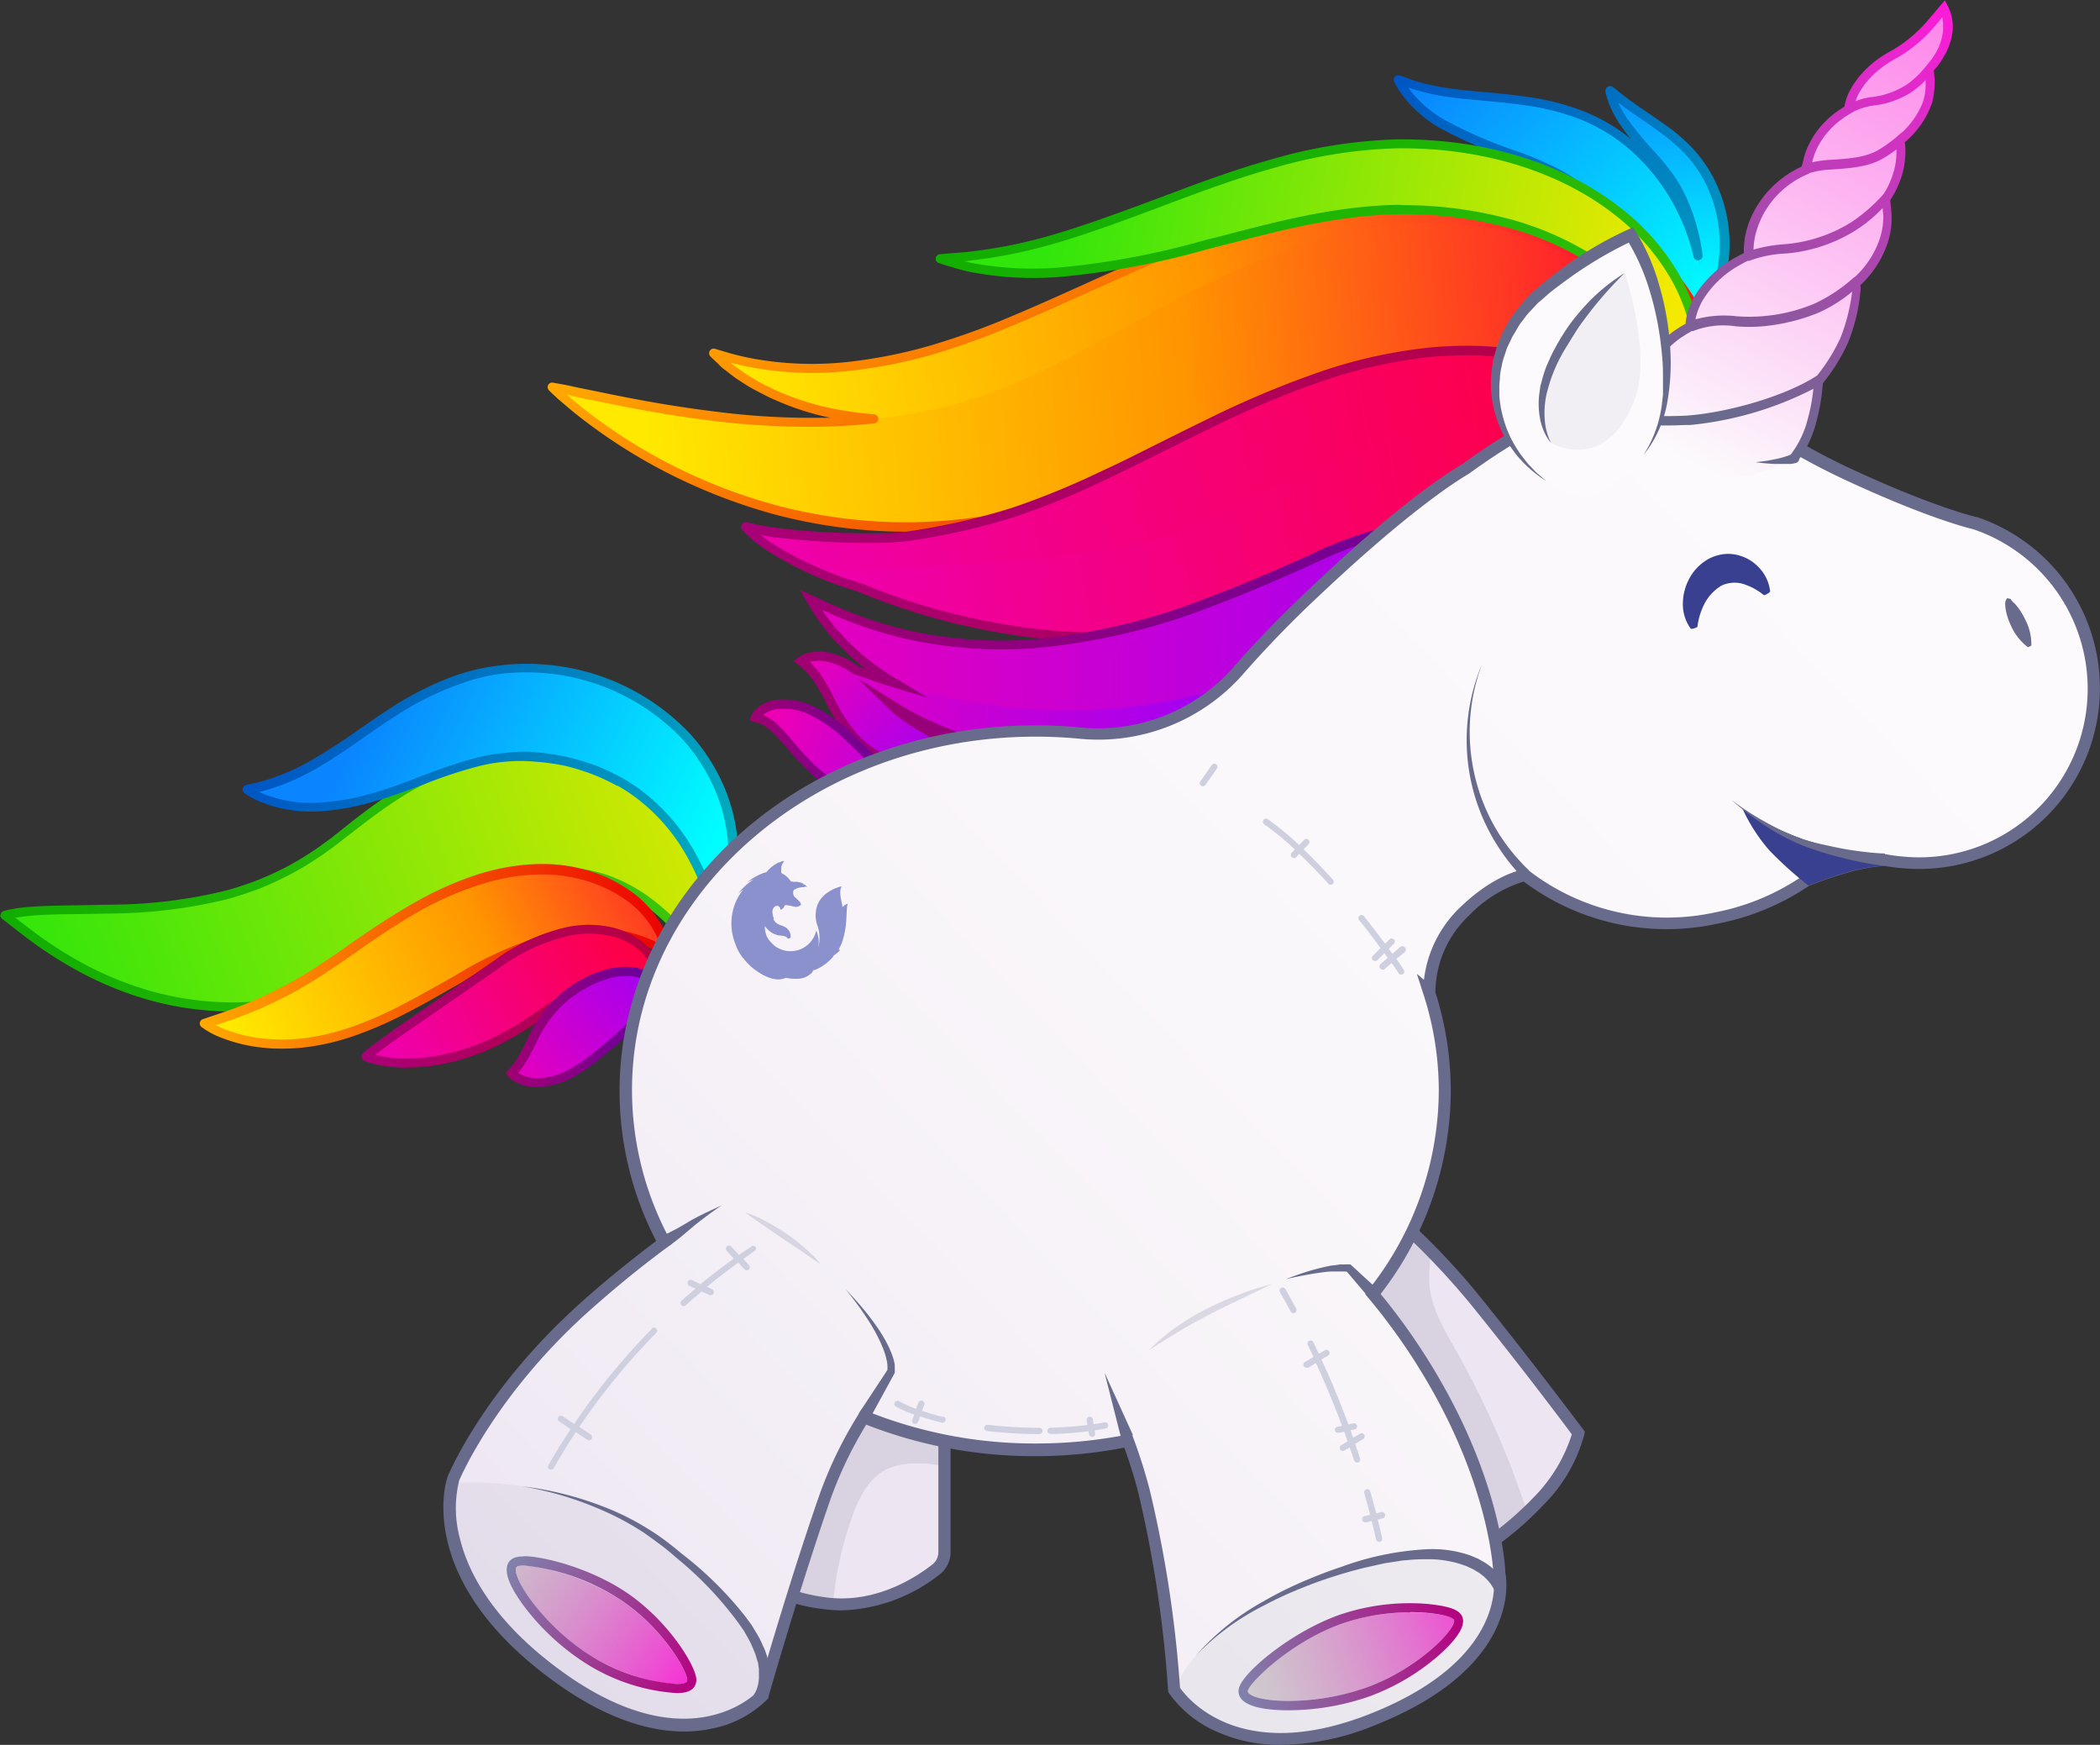 <svg id="Layer_1" data-name="Layer 1" xmlns="http://www.w3.org/2000/svg" xmlns:xlink="http://www.w3.org/1999/xlink" viewBox="0 0 246.55 204.82" width="246.55" height="204.82"><rect x="0" y="0" width="246.55" height="204.82" fill="#333333" stroke="none"/><defs><style>.cls-1{fill:#ede6f2;}.cls-2,.cls-32{fill:#202340;}.cls-2{fill-opacity:0.1;}.Graphic-Style-6,.cls-3{fill:#686b8c;}.cls-4{fill:url(#linear-gradient);}.cls-5{fill:url(#linear-gradient-2);}.cls-6{fill:url(#linear-gradient-3);}.cls-7{fill:url(#linear-gradient-4);}.cls-8{fill:url(#linear-gradient-5);}.cls-9{fill:url(#linear-gradient-6);}.cls-10{fill:url(#linear-gradient-7);}.cls-11{fill:url(#linear-gradient-8);}.cls-12{fill:url(#linear-gradient-9);}.cls-13{fill:url(#linear-gradient-10);}.cls-14{fill:url(#linear-gradient-11);}.cls-15{fill:url(#linear-gradient-12);}.cls-16{fill:url(#linear-gradient-13);}.cls-17{fill:url(#linear-gradient-14);}.cls-18{fill:url(#linear-gradient-15);}.cls-19{fill:url(#linear-gradient-16);}.cls-20{fill:url(#linear-gradient-17);}.cls-21{fill:url(#linear-gradient-18);}.cls-22{fill:url(#linear-gradient-19);}.cls-23{fill:url(#linear-gradient-20);}.cls-24{fill:url(#linear-gradient-21);}.cls-25{fill:url(#linear-gradient-22);}.cls-26{fill:url(#linear-gradient-23);}.cls-27{fill:url(#linear-gradient-24);}.cls-28{fill:url(#linear-gradient-25);}.cls-29{fill:url(#linear-gradient-26);}.cls-30{fill:url(#linear-gradient-27);}.cls-31{fill:url(#linear-gradient-28);}.cls-32{fill-opacity:0.05;}.cls-33{fill:#38408f;}.cls-34{fill:#ced0e0;}.cls-35{fill:#fffef7;}.Graphic-Style-6{opacity:0.2;}.cls-36{fill:#8a91cc;}.cls-37{fill:url(#linear-gradient-29);}.cls-38{fill:url(#linear-gradient-30);}.cls-39{fill:url(#linear-gradient-31);}.cls-40{fill:url(#linear-gradient-32);}.cls-41{fill:url(#linear-gradient-33);}.cls-42{fill:url(#linear-gradient-34);}.cls-43{fill:#fcfafc;}</style><linearGradient id="linear-gradient" x1="173.27" y1="11.34" x2="201.83" y2="43.04" gradientUnits="userSpaceOnUse"><stop offset="0" stop-color="#0a84ff"/><stop offset="0.99" stop-color="#00feff"/></linearGradient><linearGradient id="linear-gradient-2" x1="196.08" y1="12.35" x2="201.66" y2="40.56" xlink:href="#linear-gradient"/><linearGradient id="linear-gradient-3" x1="177.73" y1="7.98" x2="203.01" y2="51.76" gradientUnits="userSpaceOnUse"><stop offset="0" stop-color="#0055c4"/><stop offset="0.99" stop-color="#00b0bd"/></linearGradient><linearGradient id="linear-gradient-4" x1="90.03" y1="58.25" x2="198.7" y2="41.88" gradientUnits="userSpaceOnUse"><stop offset="0" stop-color="#ffe900"/><stop offset="0.51" stop-color="#ff9500"/><stop offset="1" stop-color="#ff0039"/></linearGradient><linearGradient id="linear-gradient-5" x1="78.42" y1="55.63" x2="202.76" y2="46.58" xlink:href="#linear-gradient-4"/><linearGradient id="linear-gradient-6" x1="119.62" y1="20.35" x2="156.89" y2="84.9" gradientUnits="userSpaceOnUse"><stop offset="0" stop-color="#fa0"/><stop offset="1" stop-color="#eb0000"/></linearGradient><linearGradient id="linear-gradient-7" x1="125.7" y1="31.45" x2="203.37" y2="43.64" gradientUnits="userSpaceOnUse"><stop offset="0" stop-color="#30e60b"/><stop offset="1" stop-color="#ffe900"/></linearGradient><linearGradient id="linear-gradient-8" x1="144.72" y1="17.06" x2="176.71" y2="72.46" gradientUnits="userSpaceOnUse"><stop offset="0" stop-color="#11ad00"/><stop offset="1" stop-color="#3fc70a"/></linearGradient><linearGradient id="linear-gradient-9" x1="85.29" y1="72.18" x2="197.79" y2="52.32" gradientUnits="userSpaceOnUse"><stop offset="0" stop-color="#ed00b5"/><stop offset="1" stop-color="#ff0039"/></linearGradient><linearGradient id="linear-gradient-10" x1="93.52" y1="78.51" x2="199.4" y2="61.44" xlink:href="#linear-gradient-9"/><linearGradient id="linear-gradient-11" x1="89.7" y1="63.55" x2="203.96" y2="63.55" gradientUnits="userSpaceOnUse"><stop offset="0" stop-color="#a80077"/><stop offset="1" stop-color="#b8003d"/></linearGradient><linearGradient id="linear-gradient-12" x1="86.16" y1="80.34" x2="194.13" y2="78.25" gradientUnits="userSpaceOnUse"><stop offset="0.01" stop-color="#ed00b5"/><stop offset="1" stop-color="#9400ff"/></linearGradient><linearGradient id="linear-gradient-13" x1="90.17" y1="78.28" x2="155.65" y2="86.64" xlink:href="#linear-gradient-12"/><linearGradient id="linear-gradient-14" x1="93.07" y1="90.49" x2="118.62" y2="102.57" xlink:href="#linear-gradient-12"/><linearGradient id="linear-gradient-15" x1="97.71" y1="81.13" x2="115.47" y2="99.24" xlink:href="#linear-gradient-12"/><linearGradient id="linear-gradient-16" x1="95.9" y1="81.48" x2="193.59" y2="81.48" gradientUnits="userSpaceOnUse"><stop offset="0" stop-color="#a10071"/><stop offset="1" stop-color="#6100a3"/></linearGradient><linearGradient id="linear-gradient-17" x1="90.67" y1="93.79" x2="110.23" y2="93.79" xlink:href="#linear-gradient-16"/><linearGradient id="linear-gradient-18" x1="9.1" y1="129.35" x2="104.22" y2="93.91" xlink:href="#linear-gradient-7"/><linearGradient id="linear-gradient-19" x1="2.75" y1="109.04" x2="87.17" y2="109.04" xlink:href="#linear-gradient-8"/><linearGradient id="linear-gradient-20" x1="45.96" y1="88.56" x2="85.34" y2="108.45" xlink:href="#linear-gradient"/><linearGradient id="linear-gradient-21" x1="38.07" y1="84.57" x2="89.13" y2="110.37" xlink:href="#linear-gradient-3"/><linearGradient id="linear-gradient-22" x1="32.02" y1="130.93" x2="88.09" y2="104.22" xlink:href="#linear-gradient-4"/><linearGradient id="linear-gradient-23" x1="26.2" y1="117.9" x2="81.5" y2="117.9" xlink:href="#linear-gradient-6"/><linearGradient id="linear-gradient-24" x1="47.06" y1="132.61" x2="79.81" y2="114.58" xlink:href="#linear-gradient-9"/><linearGradient id="linear-gradient-25" x1="45.17" y1="122.54" x2="80.51" y2="122.54" xlink:href="#linear-gradient-11"/><linearGradient id="linear-gradient-26" x1="61.82" y1="134.58" x2="82.75" y2="116.34" xlink:href="#linear-gradient-12"/><linearGradient id="linear-gradient-27" x1="62.1" y1="126.15" x2="81.48" y2="126.15" xlink:href="#linear-gradient-16"/><linearGradient id="linear-gradient-28" x1="221.82" y1="66.72" x2="73.94" y2="208.18" gradientUnits="userSpaceOnUse"><stop offset="0" stop-color="#fcfafc"/><stop offset="0.47" stop-color="#faf7fa"/><stop offset="0.84" stop-color="#f2edf5"/><stop offset="1" stop-color="#ede6f2"/></linearGradient><linearGradient id="linear-gradient-29" x1="59.68" y1="187.36" x2="86.04" y2="204.66" gradientUnits="userSpaceOnUse"><stop offset="0" stop-color="#b3b0ae" stop-opacity="0.5"/><stop offset="1" stop-color="#ff1ad9"/></linearGradient><linearGradient id="linear-gradient-30" x1="62.35" y1="189.12" x2="84.3" y2="203.51" gradientUnits="userSpaceOnUse"><stop offset="0" stop-color="#7f83ab"/><stop offset="1" stop-color="#b5007f"/></linearGradient><linearGradient id="linear-gradient-31" x1="-131.54" y1="1596.68" x2="-101.75" y2="1616.23" gradientTransform="matrix(0.56, -0.76, 0.76, 0.58, -991.08, -823.56)" xlink:href="#linear-gradient-29"/><linearGradient id="linear-gradient-32" x1="148.28" y1="204.74" x2="174.43" y2="195.34" xlink:href="#linear-gradient-30"/><linearGradient id="linear-gradient-33" x1="222.55" y1="170.1" x2="285.79" y2="72.06" gradientTransform="matrix(1, -0.08, 0.08, 1, -33.87, -91.87)" gradientUnits="userSpaceOnUse"><stop offset="0" stop-color="#fcfafc"/><stop offset="1" stop-color="#ff1ad9"/></linearGradient><linearGradient id="linear-gradient-34" x1="204.49" y1="54.82" x2="230.48" y2="5.43" gradientUnits="userSpaceOnUse"><stop offset="0" stop-color="#686b8c"/><stop offset="1" stop-color="#ff1ad9"/></linearGradient></defs><title>Whimsycorn-v3.0-Sticker</title><path class="cls-1" d="M90.31,190.39a21.06,21.06,0,0,0,9.52,3.41c6,.73,10.84-2.47,12.82-4a2.55,2.55,0,0,0,1-2V169.16L100.93,164Z" transform="translate(-2.73 -5.59)"/><path class="cls-2" d="M102.71,183.81c.82-2.37,2.05-4.87,4.35-5.87a8.68,8.68,0,0,1,3.65-.55,11.87,11.87,0,0,1,2.91.33v-8.56L100.93,164,90.31,190.39a21.06,21.06,0,0,0,9.52,3.41l.69.06A42.27,42.27,0,0,1,102.71,183.81Z" transform="translate(-2.73 -5.59)"/><path class="cls-3" d="M101.56,194.62a14.1,14.1,0,0,1-1.82-.11A21.78,21.78,0,0,1,89.88,191l-.43-.33,11.08-27.53,13.8,5.58v19.07a3.28,3.28,0,0,1-1.23,2.57A19.44,19.44,0,0,1,101.56,194.62Zm-10.37-4.5a21.68,21.68,0,0,0,8.73,3c5.78.69,10.52-2.5,12.29-3.9a1.84,1.84,0,0,0,.69-1.45V169.64L101.32,165Z" transform="translate(-2.73 -5.59)"/><path class="cls-1" d="M165.23,147.32a82.87,82.87,0,0,1,11.47,11.83C182.8,166.72,188,173.8,188,173.8a17.87,17.87,0,0,1-4.63,7.93,37.91,37.91,0,0,1-8.06,6.46s-2.92-12.44-7.8-19.89a135.67,135.67,0,0,0-9.77-13.05Z" transform="translate(-2.73 -5.59)"/><path class="cls-4" d="M199.72,53l-.09-.47-.26-1.37c-.23-1.21-.52-3-1-5.27A46.48,46.48,0,0,0,195.87,38a26.84,26.84,0,0,0-5.9-8.83A19.7,19.7,0,0,0,185.61,26a39.23,39.23,0,0,0-4.76-2.05,53.06,53.06,0,0,1-8.5-3.61,14.24,14.24,0,0,1-4.48-3.78,8.69,8.69,0,0,1-.78-1.22l-.22-.42.4.14c.28.09.65.25,1.18.42a26,26,0,0,0,4.74,1c2.16.32,4.92.42,8.68.94A28.51,28.51,0,0,1,188.3,19a21.12,21.12,0,0,1,7.08,4.58,24.41,24.41,0,0,1,6.94,13.16,25.67,25.67,0,0,1-.1,9.67,22.53,22.53,0,0,1-1.67,5.1A11.09,11.09,0,0,1,199.72,53Z" transform="translate(-2.73 -5.59)"/><path class="cls-5" d="M202.49,43.18s0-.35,0-1,0-1.65-.07-2.92a26.36,26.36,0,0,0-2.3-10.45A16.84,16.84,0,0,0,198.43,26c-.6-.81-1.25-1.56-1.88-2.27a40.36,40.36,0,0,1-3.14-3.85A11.25,11.25,0,0,1,192,17.17a6.39,6.39,0,0,1-.27-1s.25.18.71.56,1.18.93,2.19,1.63,2.31,1.54,3.93,2.78a20.49,20.49,0,0,1,2.6,2.35,14.86,14.86,0,0,1,2.43,3.59,16.45,16.45,0,0,1,1.63,7.65,16.23,16.23,0,0,1-.94,5.07A13.35,13.35,0,0,1,203,42.42,6.58,6.58,0,0,1,202.49,43.18Z" transform="translate(-2.73 -5.59)"/><path class="cls-6" d="M199.72,53.58l-.1,0a.52.52,0,0,1-.42-.41L199,52.09l-.15-.8c-.05-.28-.11-.59-.17-.93-.21-1.15-.46-2.58-.86-4.31a45.37,45.37,0,0,0-2.44-7.83,26.06,26.06,0,0,0-5.77-8.66,19,19,0,0,0-4.25-3.13,36.64,36.64,0,0,0-4.69-2,55.31,55.31,0,0,1-8.59-3.65,14.52,14.52,0,0,1-4.62-3.92,6.62,6.62,0,0,1-.68-1c-.05-.09-.09-.17-.13-.23a.08.08,0,0,1,0,0l-.22-.41a.53.53,0,0,1,.06-.6.55.55,0,0,1,.58-.17l.4.14.42.15c.21.08.46.18.75.27a25.67,25.67,0,0,0,4.65,1c1,.14,2,.24,3.29.35,1.55.14,3.31.3,5.39.59a29.48,29.48,0,0,1,6.56,1.65,21,21,0,0,1,5.68,3.31c-.45-.56-.87-1.11-1.21-1.62a11.94,11.94,0,0,1-1.49-2.88,5.9,5.9,0,0,1-.29-1.08.51.51,0,0,1,.25-.54.53.53,0,0,1,.59,0,7.79,7.79,0,0,1,.74.58c.67.53,1.38,1.06,2.15,1.6.34.24.7.49,1.11.76.82.57,1.76,1.2,2.85,2a20.88,20.88,0,0,1,2.66,2.4,15.39,15.39,0,0,1,2.52,3.73h0a16.84,16.84,0,0,1,1.69,7.89,17.24,17.24,0,0,1-1,5.24,14.28,14.28,0,0,1-1.3,2.72,4.89,4.89,0,0,1-.27.41,28.34,28.34,0,0,1-.45,3.42A23.26,23.26,0,0,1,201,51.77a10.82,10.82,0,0,1-.87,1.58A.54.54,0,0,1,199.72,53.58ZM168.06,15.87l.22.3,0,0a13.52,13.52,0,0,0,4.3,3.63A53.42,53.42,0,0,0,181,23.4a38.64,38.64,0,0,1,4.83,2.08,20,20,0,0,1,4.48,3.31,27.22,27.22,0,0,1,6,9,46.63,46.63,0,0,1,2.5,8c.4,1.74.66,3.19.87,4.35.06.34.11.65.17.93l.07.4.09-.19a22.22,22.22,0,0,0,1.64-5,26.37,26.37,0,0,0,.44-3.43.56.56,0,0,1,.1-.28l.33-.48a13.57,13.57,0,0,0,1.19-2.51,16,16,0,0,0-.66-12.3h0a14.33,14.33,0,0,0-2.35-3.47,19.64,19.64,0,0,0-2.53-2.28c-1.06-.82-2-1.45-2.8-2l-1.12-.77c-.54-.38-1.05-.75-1.54-1.13a12.49,12.49,0,0,0,1.1,1.94A37.73,37.73,0,0,0,197,23.41c.67.75,1.31,1.5,1.91,2.31a17.73,17.73,0,0,1,1.71,2.83,23.61,23.61,0,0,1,2,7,.54.54,0,0,1-1.06.19A24,24,0,0,0,195,24a20.6,20.6,0,0,0-6.89-4.46,28.34,28.34,0,0,0-6.32-1.59c-2-.28-3.8-.44-5.34-.58-1.26-.11-2.36-.21-3.34-.35a28.13,28.13,0,0,1-4.83-1.07Z" transform="translate(-2.73 -5.59)"/><path class="cls-7" d="M86.52,47l1,.31c.69.23,1.75.48,3.12.79a39.28,39.28,0,0,0,12.26.4,58.94,58.94,0,0,0,8.86-1.77A90.53,90.53,0,0,0,122.28,43c3.8-1.59,7.91-3.53,12.54-5.57a113.31,113.31,0,0,1,15.71-5.84,80.93,80.93,0,0,1,16.89-2.82c2.66-.17,5.22-.18,7.7-.1a56.4,56.4,0,0,1,7.3.72,30.55,30.55,0,0,1,12.65,4.95A21.09,21.09,0,0,1,202.36,43a16,16,0,0,1,1.22,4.64,14.79,14.79,0,0,1-.15,4,13,13,0,0,1-2.28,5.5,10.24,10.24,0,0,1-2.44,2.41,10,10,0,0,1-1,.57l.5-.81a12.29,12.29,0,0,0,1.08-2.58,12.45,12.45,0,0,0,.37-4.46,11.88,11.88,0,0,0-2-5.57,15.32,15.32,0,0,0-5.72-5,19.24,19.24,0,0,0-4.28-1.65,28.73,28.73,0,0,0-5.22-.86,52.09,52.09,0,0,0-6.17-.07c-2.23.09-4.6.28-7,.55a100.12,100.12,0,0,0-15.67,3c-5.5,1.52-10.61,3.5-15.52,5.31s-9.57,3.46-14,4.64c-2.22.59-4.37,1.06-6.47,1.43a55.88,55.88,0,0,1-6,.67,43.22,43.22,0,0,1-10.14-.53,32,32,0,0,1-7.35-2.15c-.5-.2-1-.43-1.4-.65s-.84-.42-1.23-.64c-.75-.46-1.42-.84-2-1.24s-1-.77-1.42-1.07-.68-.62-.92-.84C86.74,47.26,86.52,47,86.52,47Z" transform="translate(-2.73 -5.59)"/><path class="cls-8" d="M198.88,50.89a14.22,14.22,0,0,0-1.69-5.7,20.18,20.18,0,0,0-3.91-5.09,25.91,25.91,0,0,0-5.59-4.16,34.22,34.22,0,0,0-15.24-4.15,41.28,41.28,0,0,0-8.86.54,57.37,57.37,0,0,0-9,2.3,114.47,114.47,0,0,0-17.36,8.09c-5.65,3.1-10.6,5.84-15.22,7.79a54.73,54.73,0,0,1-6.65,2.38,62.73,62.73,0,0,1-6.53,1.41,68.51,68.51,0,0,1-12,.87,91.13,91.13,0,0,1-10.27-.74C80.36,53.67,75.6,52.66,72.41,52c-1.61-.3-2.81-.59-3.63-.74L67.55,51s.26.26.8.76,1.38,1.26,2.57,2.21A63.84,63.84,0,0,0,83,61.49a65.22,65.22,0,0,0,10.64,3.92,60.19,60.19,0,0,0,14.48,2.07,57.52,57.52,0,0,0,8.63-.52l1.14-.14,1.17-.21c.79-.13,1.57-.31,2.37-.48,1.57-.37,3.16-.79,4.72-1.31a71.49,71.49,0,0,0,6.94-2.64,43.79,43.79,0,0,0,10.53-.51,53.09,53.09,0,0,0,8.52-2.17q2.27-.77,4.64-1.8c1.59-.69,3.22-1.47,4.82-2.3,3.19-1.67,5.94-3.19,8.46-4.29A25.34,25.34,0,0,1,176.93,49a19.93,19.93,0,0,1,5.9.15,44.86,44.86,0,0,1,5,1.17c1.51.44,2.76.82,3.79,1.22l.69.29a7.34,7.34,0,0,1,.49,1.11,9.44,9.44,0,0,1,.49,2.86,15.3,15.3,0,0,1-.84,5,22.07,22.07,0,0,1-1.25,3l-.51,1s.38-.18,1.1-.62a15.72,15.72,0,0,0,3-2.46,14.83,14.83,0,0,0,1.86-2.37,14,14,0,0,0,1.65-3.51A13.31,13.31,0,0,0,198.88,50.89Z" transform="translate(-2.73 -5.59)"/><path class="cls-9" d="M108.54,68h-.42A61.12,61.12,0,0,1,93.5,65.93a65.87,65.87,0,0,1-10.73-4,64.54,64.54,0,0,1-12.18-7.55c-1.06-.84-1.83-1.53-2.39-2L68,52.19c-.55-.51-.81-.77-.82-.78a.55.55,0,0,1-.09-.63.53.53,0,0,1,.57-.27l1.23.22c.38.07.84.17,1.37.29l2.26.46.34.07c3.11.64,7.81,1.61,13.75,2.34a88.84,88.84,0,0,0,10.21.74c1.13,0,2.27,0,3.39,0a31.19,31.19,0,0,1-6.27-2c-.48-.19-.93-.41-1.42-.66l-.35-.18-.9-.47L90.7,51c-.53-.32-1-.63-1.47-.94s-1-.77-1.43-1.08-.6-.54-.82-.75l-.13-.12c-.49-.45-.71-.68-.72-.69a.54.54,0,0,1,.54-.89l1,.3a31.32,31.32,0,0,0,3.08.78,38.75,38.75,0,0,0,12.08.4,58.16,58.16,0,0,0,8.79-1.76,88,88,0,0,0,10.4-3.76c2.38-1,4.9-2.13,7.56-3.33,1.59-.72,3.24-1.47,5-2.23a115.07,115.07,0,0,1,15.78-5.87,82.49,82.49,0,0,1,17-2.84c2.52-.15,5.13-.19,7.75-.09a54.38,54.38,0,0,1,7.37.73,31.09,31.09,0,0,1,12.88,5,21.71,21.71,0,0,1,7.46,8.95,16.25,16.25,0,0,1,1.26,4.8,15.27,15.27,0,0,1-.15,4.18,13.54,13.54,0,0,1-2.38,5.73A11,11,0,0,1,199,60.07a11.3,11.3,0,0,1-1,.61.53.53,0,0,1-.63-.11.54.54,0,0,1-.06-.65l.55-.92a11.88,11.88,0,0,0,1-2.34,11.09,11.09,0,0,0,.38-2.22,13.73,13.73,0,0,1-.38,1.5,14.56,14.56,0,0,1-1.71,3.64A15.79,15.79,0,0,1,195.18,62a16.21,16.21,0,0,1-3.1,2.54,9.65,9.65,0,0,1-1.15.65.54.54,0,0,1-.62-.11.53.53,0,0,1-.08-.62l.57-1.09A21.73,21.73,0,0,0,192,60.63a14.39,14.39,0,0,0,.81-4.78,8.71,8.71,0,0,0-.45-2.69,6.56,6.56,0,0,0-.38-.87l-.5-.21c-1.1-.43-2.51-.85-3.74-1.2a43.93,43.93,0,0,0-4.95-1.16,19.33,19.33,0,0,0-5.73-.15,25.2,25.2,0,0,0-6.73,2c-1.9.83-3.89,1.88-6.2,3.1l-2.24,1.17c-1.66.87-3.3,1.65-4.84,2.32s-3.14,1.29-4.69,1.82a54.18,54.18,0,0,1-8.61,2.19,44,44,0,0,1-10.52.52,72.48,72.48,0,0,1-6.86,2.61c-1.46.48-3,.91-4.77,1.32l-.56.12c-.6.13-1.22.27-1.84.37l-1.17.2-1.16.15A57.58,57.58,0,0,1,108.54,68ZM69.28,51.9c.5.46,1.15,1,2,1.68a62.89,62.89,0,0,0,12,7.42,63.66,63.66,0,0,0,10.55,3.89,60,60,0,0,0,14.35,2,57.53,57.53,0,0,0,8.55-.51l1.14-.15,1.15-.2c.6-.09,1.18-.22,1.79-.35l.55-.12c1.71-.4,3.25-.83,4.68-1.3a73,73,0,0,0,6.88-2.62.47.47,0,0,1,.26,0,42.51,42.51,0,0,0,10.4-.5A52,52,0,0,0,152,59c1.53-.52,3.08-1.12,4.61-1.78s3.13-1.43,4.78-2.29l2.23-1.17c2.32-1.23,4.34-2.29,6.27-3.13a26,26,0,0,1,7-2.11,20.06,20.06,0,0,1,6,.15A44.69,44.69,0,0,1,188,49.85c1.8.52,2.91.87,3.83,1.23l.71.3a.55.55,0,0,1,.26.24,8.11,8.11,0,0,1,.53,1.18,9.66,9.66,0,0,1,.51,3A15.7,15.7,0,0,1,193,61a21.13,21.13,0,0,1-.95,2.36,14.91,14.91,0,0,0,2.38-2A14.51,14.51,0,0,0,196.2,59a13.72,13.72,0,0,0,1.59-3.38,12.73,12.73,0,0,0,.56-4.69,13.15,13.15,0,0,0-.65-3.22.53.53,0,0,1,.29-.66.54.54,0,0,1,.68.23,12.54,12.54,0,0,1,1.56,5,13,13,0,0,1-.38,4.65,12,12,0,0,1-.55,1.53,10.35,10.35,0,0,0,1.42-1.58,12.43,12.43,0,0,0,2.18-5.28,13.57,13.57,0,0,0,.14-3.89h0a15.55,15.55,0,0,0-1.17-4.48,20.64,20.64,0,0,0-7.1-8.49,30,30,0,0,0-12.44-4.86,54,54,0,0,0-7.23-.71c-2.59-.09-5.16-.06-7.65.09a81.05,81.05,0,0,0-16.78,2.8A114,114,0,0,0,135,37.9c-1.72.76-3.37,1.51-5,2.23-2.67,1.2-5.19,2.34-7.58,3.34A89.43,89.43,0,0,1,112,47.27,58.29,58.29,0,0,1,103,49.06a39.78,39.78,0,0,1-12.43-.41c-.86-.19-1.53-.35-2.06-.48.36.28.81.62,1.35,1a16.27,16.27,0,0,0,1.39.89l.55.34.84.44L93,51a13.47,13.47,0,0,0,1.34.63,31.53,31.53,0,0,0,7.25,2.12c1.2.21,2.46.37,3.76.47a.55.55,0,0,1,.5.53.54.54,0,0,1-.48.54,71.43,71.43,0,0,1-8.57.39A90.64,90.64,0,0,1,86.47,55c-6-.74-10.71-1.72-13.83-2.36l-.34-.07c-.87-.16-1.65-.33-2.27-.47Z" transform="translate(-2.73 -5.59)"/><path class="cls-2" d="M180.93,179.91a103.73,103.73,0,0,0-7.25-15.78c-1.34-2.37-2.81-4.79-3.1-7.49a17.39,17.39,0,0,1,.2-4.15,67.87,67.87,0,0,0-5.55-5.17l-7.45,7.93a135.67,135.67,0,0,1,9.77,13.05c4.88,7.45,7.8,19.89,7.8,19.89a37.18,37.18,0,0,0,6.72-5.12C181.67,182,181.3,181,180.93,179.91Z" transform="translate(-2.73 -5.59)"/><path class="cls-10" d="M198.83,59.07l.22-.84a7.4,7.4,0,0,0,.23-1,11.25,11.25,0,0,0,.23-1.46,19.45,19.45,0,0,0-1.38-9.49,22.08,22.08,0,0,0-1.48-3,19.1,19.1,0,0,0-2.13-2.93A24.9,24.9,0,0,0,188,35.11a35.48,35.48,0,0,0-9.39-3.62,47.32,47.32,0,0,0-11.74-1.28c-8.39.16-15.92,2.5-22.58,4.14a94.87,94.87,0,0,1-17.25,3.23,38.42,38.42,0,0,1-10.62-.65c-1.15-.27-2-.55-2.54-.71l-.83-.27s1-.12,3.08-.25a63.21,63.21,0,0,0,9.31-1.77c4.16-1.12,9.28-3,15.83-5.49,3.28-1.21,6.94-2.56,11.14-3.73a57.23,57.23,0,0,1,14.34-2.26c10.64-.11,19.68,3.06,25.85,7.87a26.17,26.17,0,0,1,6.94,8,22.17,22.17,0,0,1,2.58,7.94,19,19,0,0,1-.2,6.19,16.52,16.52,0,0,1-1.36,4,12.33,12.33,0,0,1-1.27,2Z" transform="translate(-2.73 -5.59)"/><path class="cls-11" d="M198.83,59.61a.5.5,0,0,1-.24-.06.52.52,0,0,1-.28-.61l.22-.85a7.46,7.46,0,0,0,.23-1V57a13.33,13.33,0,0,0,.21-1.35,18.89,18.89,0,0,0-1.35-9.25,20.25,20.25,0,0,0-1.44-2.87,18.45,18.45,0,0,0-2.07-2.86,24.43,24.43,0,0,0-6.38-5.13A35.12,35.12,0,0,0,178.5,32a46.58,46.58,0,0,0-11.62-1.26c-6.94.13-13.41,1.8-19.11,3.27l-3.34.85a93.69,93.69,0,0,1-17.34,3.24,39.17,39.17,0,0,1-10.77-.65c-.9-.22-1.62-.44-2.14-.6l-.44-.13-.84-.27a.53.53,0,0,1,.09-1s1.06-.13,3.1-.26l.71-.09a56.87,56.87,0,0,0,8.51-1.66c4-1.09,8.87-2.88,15.78-5.47,3-1.13,6.84-2.54,11.18-3.75a58.36,58.36,0,0,1,14.48-2.27c10.13-.11,19.44,2.72,26.19,8A26.85,26.85,0,0,1,200,38.05a22.73,22.73,0,0,1,2.64,8.13,19.59,19.59,0,0,1-.2,6.37,17.35,17.35,0,0,1-1.41,4.12,12.84,12.84,0,0,1-1.33,2.14l-.47.59A.53.53,0,0,1,198.83,59.61ZM167.57,29.67A48.1,48.1,0,0,1,178.75,31a36.29,36.29,0,0,1,9.52,3.68A25.07,25.07,0,0,1,194.92,40a19.61,19.61,0,0,1,2.19,3,21.77,21.77,0,0,1,1.51,3A20,20,0,0,1,200,55.79c0,.22,0,.43-.07.63,0-.08.08-.16.13-.24a16.42,16.42,0,0,0,1.31-3.85,18.5,18.5,0,0,0,.19-6,21.68,21.68,0,0,0-2.52-7.75,25.77,25.77,0,0,0-6.8-7.83c-6.56-5.11-15.62-7.86-25.51-7.75a56.57,56.57,0,0,0-14.21,2.24c-4.3,1.19-8.07,2.59-11.1,3.71-6.93,2.61-11.78,4.4-15.87,5.5a57,57,0,0,1-8.65,1.69l-.73.1h0l-.25,0,.63.16A38.47,38.47,0,0,0,127,37a93.24,93.24,0,0,0,17.15-3.21c1.1-.27,2.21-.55,3.34-.85,5.76-1.49,12.29-3.17,19.37-3.31Z" transform="translate(-2.73 -5.59)"/><path class="cls-12" d="M90.24,67.41l.92.23,1.15.22c.47.07,1,.17,1.61.24a90,90,0,0,0,11,.63c1.19,0,2.45,0,3.68-.14.66,0,1.09-.14,1.85-.25s1.39-.23,2.11-.37a73.92,73.92,0,0,0,9.26-2.3,94.37,94.37,0,0,0,10.43-4.26c3.75-1.75,7.78-3.84,12.3-6a113.77,113.77,0,0,1,13.37-5.63A57.73,57.73,0,0,1,170.7,46.9a44.44,44.44,0,0,1,6-.15,37.77,37.77,0,0,1,5.45.67,32.1,32.1,0,0,1,8.75,3.13,26.21,26.21,0,0,1,5.8,4.14,21.51,21.51,0,0,1,3.2,3.84,16,16,0,0,1,1.38,2.59l.37.89-.69-.49-.85-.63-1.23-.8c-.47-.3-1-.6-1.61-1l-1-.49c-.33-.17-.69-.34-1.07-.5a28.27,28.27,0,0,0-5.45-1.8,33.64,33.64,0,0,0-7.33-.87,38.72,38.72,0,0,0-9,1,66.22,66.22,0,0,0-10.85,3.47c-3.93,1.59-8.17,3.62-12.92,5.94s-9.35,4.47-13.83,6.15a63.94,63.94,0,0,1-13,3.51,56.22,56.22,0,0,1-11,.48l-1.21-.08-.6,0-.67-.07c-.88-.1-1.64-.25-2.38-.4-1.46-.33-2.77-.69-4-1.08a40.4,40.4,0,0,1-10-4.64A16.91,16.91,0,0,1,90.83,68C90.42,67.61,90.24,67.41,90.24,67.41Z" transform="translate(-2.73 -5.59)"/><path class="cls-13" d="M203.43,70.79s-1.11-.43-3.23-1.37a82.49,82.49,0,0,0-9.29-3.66,29.15,29.15,0,0,0-3.19-.8,23.89,23.89,0,0,0-3.46-.42,28.55,28.55,0,0,0-7.9.8,52.74,52.74,0,0,0-9.29,3.2c-3.34,1.47-6.95,3.35-11.07,5.37-2.06,1-4.12,2-6.2,2.85q-1.56.66-3.12,1.23c-1.13.37-2.29.78-3.4,1.05a48.19,48.19,0,0,1-12.15,1.34,66.14,66.14,0,0,1-9.84-.86,77.24,77.24,0,0,1-7.76-1.63,73.74,73.74,0,0,1-10-3.37c-2.16-.91-3.2-1.47-3.2-1.47s1-.18,3.13-.38,5.32-.43,9.66-.68,9.83-.52,16.29-1.36a59.42,59.42,0,0,0,10.06-2.11c.86-.24,1.66-.59,2.48-.9.4-.14.89-.38,1.35-.57l1.42-.65c1.93-.89,3.95-1.88,6.12-2.94a107.74,107.74,0,0,1,12.9-5.59,44.7,44.7,0,0,1,12.51-2.42A29.23,29.23,0,0,1,187.08,57a28,28,0,0,1,7.39,4,35.41,35.41,0,0,1,4.47,4.05,39.56,39.56,0,0,1,2.66,3.11A28,28,0,0,1,203.43,70.79Z" transform="translate(-2.73 -5.59)"/><path class="cls-14" d="M131.58,80.92h-.45a66.52,66.52,0,0,1-9.92-.87,79.73,79.73,0,0,1-7.81-1.64,77.27,77.27,0,0,1-10-3.39l-.66-.21a41.1,41.1,0,0,1-10.11-4.7,16.39,16.39,0,0,1-2.15-1.7c-.43-.42-.62-.64-.63-.65a.54.54,0,0,1,0-.63.52.52,0,0,1,.58-.24l.93.23,1.13.22.49.07c.33.06.68.11,1.08.16a87.89,87.89,0,0,0,10.88.62c1.37,0,2.56,0,3.64-.13.44,0,.78-.09,1.2-.16l.61-.09c.78-.13,1.45-.24,2.1-.37a73.71,73.71,0,0,0,9.18-2.28A92.86,92.86,0,0,0,132,60.92c2.22-1,4.54-2.19,7-3.42,1.7-.84,3.45-1.72,5.29-2.61a113,113,0,0,1,13.44-5.66,58,58,0,0,1,13-2.86,46.32,46.32,0,0,1,6-.16,36.78,36.78,0,0,1,5.54.69,32.73,32.73,0,0,1,8.89,3.17A27.22,27.22,0,0,1,197,54.3a22.44,22.44,0,0,1,3.28,3.93,17.94,17.94,0,0,1,1.43,2.69l.37.88a.55.55,0,0,1-.17.63.54.54,0,0,1-.64,0l-1.55-1.13-1.2-.79-.85-.5-.73-.42-1-.48a9.37,9.37,0,0,0-1-.48,28.19,28.19,0,0,0-5.37-1.78,27.91,27.91,0,0,0-2.81-.52l.47.16a28.1,28.1,0,0,1,7.53,4.1,36.19,36.19,0,0,1,4.54,4.11c1,1.07,1.88,2.1,2.7,3.16h0a30.35,30.35,0,0,1,1.86,2.64.54.54,0,0,1-.06.62.51.51,0,0,1-.6.15s-1.15-.45-3.25-1.38l-1.34-.59a67.47,67.47,0,0,0-7.89-3,28.41,28.41,0,0,0-3.12-.78,21.67,21.67,0,0,0-3.39-.41,27.89,27.89,0,0,0-7.76.78A52.51,52.51,0,0,0,167.29,69c-2.38,1-4.94,2.33-7.65,3.68l-3.4,1.69c-2.38,1.16-4.36,2.07-6.23,2.86-1,.41-2,.81-3.15,1.24l-.72.23c-.9.3-1.83.61-2.73.83A48.21,48.21,0,0,1,131.58,80.92ZM92,68.35c.31.25.7.55,1.18.88a40.93,40.93,0,0,0,9.84,4.57l.67.21h.06a74.81,74.81,0,0,0,9.89,3.35,75.24,75.24,0,0,0,7.7,1.62,64.45,64.45,0,0,0,9.76.85,47.63,47.63,0,0,0,12-1.32c.86-.21,1.77-.51,2.66-.8l.7-.24c1.11-.41,2.13-.81,3.08-1.21,1.85-.78,3.82-1.68,6.18-2.84l3.39-1.68c2.72-1.36,5.29-2.65,7.7-3.7a53.9,53.9,0,0,1,9.38-3.24,29.23,29.23,0,0,1,8-.8,22.41,22.41,0,0,1,3.54.43,30.46,30.46,0,0,1,3.24.8,71.8,71.8,0,0,1,8,3.1l1.33.59c.61.27,1.13.5,1.57.68-.22-.31-.49-.67-.8-1.08h0a39.63,39.63,0,0,0-2.63-3.08,35.48,35.48,0,0,0-4.41-4,26.15,26.15,0,0,0-14.27-5.4.55.55,0,0,1-.49-.55.52.52,0,0,1,.51-.52c.94-.06,1.77-.07,2.51-.06a35.16,35.16,0,0,1,7.44.88,30.11,30.11,0,0,1,5.55,1.84,9.78,9.78,0,0,1,1.1.52l1,.48,0,0,.73.42.9.53,1.2.79c-.24-.47-.55-1-.92-1.61a21.06,21.06,0,0,0-3.11-3.72A26.19,26.19,0,0,0,190.6,51,31.52,31.52,0,0,0,182,48a36.11,36.11,0,0,0-5.38-.67,47.69,47.69,0,0,0-5.87.15,57,57,0,0,0-12.7,2.82,109.33,109.33,0,0,0-13.32,5.61q-2.74,1.34-5.28,2.6c-2.47,1.23-4.8,2.39-7,3.43a91.63,91.63,0,0,1-10.49,4.29,74.17,74.17,0,0,1-9.32,2.32l-2.13.37-.6.09a12,12,0,0,1-1.29.16c-1.09.1-2.31.15-3.72.15a91.06,91.06,0,0,1-11-.64c-.41,0-.79-.1-1.12-.16l-.5-.08Z" transform="translate(-2.73 -5.59)"/><path class="cls-15" d="M192.65,82.16l-.06-.21c0-.13-.11-.34-.21-.59a7.54,7.54,0,0,0-1.2-2,9,9,0,0,0-2.82-2.23,14.08,14.08,0,0,0-4.7-1.28,39.7,39.7,0,0,0-6.67-.18,24.39,24.39,0,0,0-7.36,1.51A74.18,74.18,0,0,0,161,81.54,91.86,91.86,0,0,1,149.32,87a66.68,66.68,0,0,1-12.76,3.47,50,50,0,0,1-11.69.56,39,39,0,0,1-17.12-5.23A32.71,32.71,0,0,1,105,83.91c-.81-.65-1.57-1.22-2.2-1.84a22.69,22.69,0,0,1-1.7-1.72,16.74,16.74,0,0,1-1.26-1.5c-.34-.46-.65-.86-.88-1.22l-.57-.92L97.94,76l.69.31c.46.2,1.12.55,2.06.94A47.66,47.66,0,0,0,109.14,80a50.91,50.91,0,0,0,14.77,1.12,75.23,75.23,0,0,0,21.31-5.09c4.13-1.56,7.9-3.23,11.5-4.84a45.55,45.55,0,0,1,11.61-3.86,28.22,28.22,0,0,1,10.53.47,34,34,0,0,1,4.07,1.22,24.66,24.66,0,0,1,3.52,1.58,14.17,14.17,0,0,1,4.91,4.23A9.47,9.47,0,0,1,193,79a6.58,6.58,0,0,1-.1,2.45,5.14,5.14,0,0,1-.17.56Z" transform="translate(-2.73 -5.59)"/><path class="cls-16" d="M101.7,83.76s.73.23,2.11.74,3.49,1.19,6.27,2a77.32,77.32,0,0,0,10.46,2,61.81,61.81,0,0,0,28.87-3.24,77.75,77.75,0,0,0,9.75-4.32c2.55-1.35,4.4-2.53,5.68-3.29s1.9-1.19,1.9-1.19-.32.56-1.11,1.69a32.06,32.06,0,0,1-4.27,4.78A41.25,41.25,0,0,1,152,89.45a46.66,46.66,0,0,1-33.13,3.72,41.51,41.51,0,0,1-10.54-4.3,32.13,32.13,0,0,1-5.22-3.71C102.13,84.24,101.7,83.76,101.7,83.76Z" transform="translate(-2.73 -5.59)"/><path class="cls-17" d="M109.36,98.06l-.14.14a4.49,4.49,0,0,1-.47.36,5.31,5.31,0,0,1-2.3.76,8.69,8.69,0,0,1-4-.58,11.67,11.67,0,0,1-2.21-1.15,16.39,16.39,0,0,1-2-1.61,34.38,34.38,0,0,1-2.87-3A17.57,17.57,0,0,0,93.61,91a5,5,0,0,0-1.49-1,5,5,0,0,0-.53-.17l-.19-.06a1.73,1.73,0,0,1,.08-.16,2.17,2.17,0,0,1,.36-.43,3.72,3.72,0,0,1,2.23-.95,7.57,7.57,0,0,1,4.05.79A16.67,16.67,0,0,1,102.27,92c.65.6,1.2,1.14,1.68,1.61l1.27,1.25c.78.75,1.44,1.33,2,1.81a14.1,14.1,0,0,0,1.5,1Z" transform="translate(-2.73 -5.59)"/><path class="cls-18" d="M116.73,94.89a7.86,7.86,0,0,1-.82.33,13.26,13.26,0,0,1-2.43.56,13,13,0,0,1-4.16-.13,11.63,11.63,0,0,1-5.63-2.81,13.44,13.44,0,0,1-2.09-2.53c-.5-.78-.88-1.47-1.2-2.09a30.82,30.82,0,0,0-1.6-2.86,9.23,9.23,0,0,0-1.38-1.63l-.48-.39-.18-.14.17-.11a2.35,2.35,0,0,1,.57-.27,4.77,4.77,0,0,1,2.62,0A9,9,0,0,1,104,84.91c1.31,1.13,2.47,2.6,3.61,3.65a21.16,21.16,0,0,0,3.58,2.55c1.17.71,2.23,1.32,3.07,1.86a18.77,18.77,0,0,1,1.85,1.36A5.86,5.86,0,0,1,116.73,94.89Z" transform="translate(-2.73 -5.59)"/><path class="cls-19" d="M111.8,96.42a14.16,14.16,0,0,1-2.58-.24,12.32,12.32,0,0,1-5.89-2.94,14.13,14.13,0,0,1-2.17-2.63,23.75,23.75,0,0,1-1.23-2.13,28.35,28.35,0,0,0-1.58-2.82,8.27,8.27,0,0,0-1.29-1.53c-.14-.12-.33-.28-.44-.36l-.72-.57.53-.43.23-.14a2.6,2.6,0,0,1,.67-.31,5.17,5.17,0,0,1,2.91-.08,9,9,0,0,1,3.3,1.59L104,84l.37.12-.23-.19a22.26,22.26,0,0,1-1.75-1.48,23.26,23.26,0,0,1-1.73-1.75,15.6,15.6,0,0,1-1.28-1.54l-.22-.29c-.27-.35-.49-.65-.68-1L97.9,77l-1.24-2.17,2.19,1,.55.26c.39.19.88.42,1.49.67a47,47,0,0,0,8.37,2.8,50.47,50.47,0,0,0,14.62,1.1A74.4,74.4,0,0,0,145,75.56c4.27-1.6,8.26-3.38,11.47-4.82a46.1,46.1,0,0,1,11.75-3.9,28.53,28.53,0,0,1,10.73.48,34.21,34.21,0,0,1,4.14,1.23,26.43,26.43,0,0,1,3.59,1.62,14.61,14.61,0,0,1,5.09,4.4,10.32,10.32,0,0,1,1.73,4.33h0a7.22,7.22,0,0,1-.12,2.65,4.5,4.5,0,0,1-.16.53l-.1.26-.54,1.46-.54-1.69a4,4,0,0,0-.19-.55,6.82,6.82,0,0,0-1.11-1.87,8.28,8.28,0,0,0-2.65-2.1,13.51,13.51,0,0,0-4.53-1.23,38.91,38.91,0,0,0-6.57-.17,23.81,23.81,0,0,0-7.2,1.47,42.42,42.42,0,0,0-5,2.39,33.63,33.63,0,0,1-3.09,3.26,41.7,41.7,0,0,1-9.44,6.61,47.2,47.2,0,0,1-33.51,3.77A43.21,43.21,0,0,1,114,92.17l.55.35a18.56,18.56,0,0,1,1.92,1.41c.41.36.61.59.64.61l.44.52-.61.31a5.92,5.92,0,0,1-.88.35,13,13,0,0,1-2.54.59A14.82,14.82,0,0,1,111.8,96.42Zm-14-13.11h0a9,9,0,0,1,1.47,1.75A30.34,30.34,0,0,1,100.88,88c.32.61.68,1.28,1.17,2a12.75,12.75,0,0,0,2,2.43,11.12,11.12,0,0,0,5.37,2.68,12.68,12.68,0,0,0,4,.12,12.31,12.31,0,0,0,2.33-.54h0A17,17,0,0,0,114,93.42c-.57-.37-1.26-.79-2-1.22l-1-.63A21.24,21.24,0,0,1,107.28,89l-.23-.22-.12-.12-3.47-3.42,4.13,2.58c.34.21.68.42,1,.63a40.71,40.71,0,0,0,10.41,4.24A46,46,0,0,0,151.79,89,41.14,41.14,0,0,0,161,82.53a33.08,33.08,0,0,0,3.06-3.24l.07-.08.09,0a42.93,42.93,0,0,1,5.22-2.5A24.51,24.51,0,0,1,177,75.12a41.17,41.17,0,0,1,6.76.17,14.57,14.57,0,0,1,4.89,1.35,9.17,9.17,0,0,1,3,2.36,8,8,0,0,1,.92,1.36,6.59,6.59,0,0,0,0-1.32,8.91,8.91,0,0,0-1.55-3.86,13.55,13.55,0,0,0-4.72-4.07,24.27,24.27,0,0,0-3.44-1.55,33.31,33.31,0,0,0-4-1.19,27.46,27.46,0,0,0-10.33-.47,45.23,45.23,0,0,0-11.47,3.82c-3.22,1.44-7.23,3.23-11.54,4.85A75.55,75.55,0,0,1,124,81.69,51.94,51.94,0,0,1,109,80.56a48.36,48.36,0,0,1-8.55-2.85c-.46-.19-.86-.37-1.19-.53l.1.17q.25.38.63.87l.23.31A16.41,16.41,0,0,0,101.47,80a19.77,19.77,0,0,0,1.66,1.68c.49.48,1.07.94,1.67,1.42l.51.4.11.09c.81.57,1.65,1.17,2.6,1.72l.06,0,3.55,2.18-4-1.21c-1.14-.35-2.15-.68-3-1l-1-.34-.55-.2-.08,0-.06,0A8.2,8.2,0,0,0,100,83.29,4.25,4.25,0,0,0,97.75,83.31Z" transform="translate(-2.73 -5.59)"/><path class="cls-20" d="M105.69,99.9a9.71,9.71,0,0,1-3.39-.66A12.43,12.43,0,0,1,100,98a16.21,16.21,0,0,1-2.11-1.67,31.3,31.3,0,0,1-2.72-2.87L95,93.28a17.41,17.41,0,0,0-1.72-1.87,4.31,4.31,0,0,0-1.33-.88,4.25,4.25,0,0,0-.45-.15l-.8-.23.24-.56a1.32,1.32,0,0,1,.12-.22,2.34,2.34,0,0,1,.44-.55A4.19,4.19,0,0,1,94,87.73a8.15,8.15,0,0,1,4.35.83,17.25,17.25,0,0,1,4.27,3c.6.55,1.11,1,1.56,1.49l1.41,1.39c.75.73,1.41,1.3,2,1.77h0a12.59,12.59,0,0,0,1.45,1l.62.37.58.37-.69.66A3.63,3.63,0,0,1,109,99a5.7,5.7,0,0,1-2.52.83A7,7,0,0,1,105.69,99.9ZM92.29,89.52l0,0A5.32,5.32,0,0,1,94,90.61a18.4,18.4,0,0,1,1.82,2l.18.21a31.06,31.06,0,0,0,2.63,2.79,16.51,16.51,0,0,0,2,1.55,10.27,10.27,0,0,0,2.1,1.09,8,8,0,0,0,3.71.56,4.71,4.71,0,0,0,2-.67,14.3,14.3,0,0,1-1.52-1.06c-.6-.48-1.27-1.08-2.06-1.83l-1.42-1.4c-.44-.43-.94-.92-1.52-1.46a16.34,16.34,0,0,0-4-2.84,7.07,7.07,0,0,0-3.77-.74A3.28,3.28,0,0,0,92.29,89.52Z" transform="translate(-2.73 -5.59)"/><path class="cls-21" d="M2.73,113.11s.26-.08.81-.19A21.2,21.2,0,0,1,6,112.63c2.17-.17,5.37-.15,9.3-.24a58.24,58.24,0,0,0,13.44-1.66c1.2-.32,2.41-.72,3.63-1.17A39.55,39.55,0,0,0,36,107.89a39.52,39.52,0,0,0,3.69-2.24c.32-.2.61-.45.93-.67s.61-.44,1-.72l2.24-1.73c1.59-1.22,3.32-2.52,5.23-3.73,1-.6,2-1.18,3-1.7.54-.26,1-.51,1.66-.76a17.65,17.65,0,0,1,1.74-.66,24.93,24.93,0,0,1,13.14-.76,23,23,0,0,1,9.8,4.61,21.1,21.1,0,0,1,5.38,6.54,19.77,19.77,0,0,1,2,5.93,16.37,16.37,0,0,1,.18,4.3,10.32,10.32,0,0,1-.2,1.46,8.68,8.68,0,0,1-.24,1c-.15.53-.24.79-.24.79l-.41-.62c-.25-.41-.65-1-1.19-1.78a24.69,24.69,0,0,0-5.49-5.63A19.12,19.12,0,0,0,73.58,109a16.36,16.36,0,0,0-5.83-1,16,16,0,0,0-6.53,1.37l-.77.38c-.26.15-.47.25-.77.44-.59.35-1.2.75-1.85,1.2-1.31.92-2.78,2.08-4.5,3.41-.87.67-1.76,1.35-2.71,2-.46.33-1,.69-1.52,1s-1,.67-1.56,1a36,36,0,0,1-6.38,3,34.65,34.65,0,0,1-12.08,2,36.19,36.19,0,0,1-9.57-1.41,40.69,40.69,0,0,1-6.83-2.69A48.11,48.11,0,0,1,5,114.88Z" transform="translate(-2.73 -5.59)"/><path class="cls-22" d="M30.16,124.32h-.53a36.4,36.4,0,0,1-9.7-1.43A40.55,40.55,0,0,1,13,120.15a48.41,48.41,0,0,1-7.44-4.7l-.28-.22L3,113.46a.52.52,0,0,1-.2-.52.53.53,0,0,1,.37-.41,7.72,7.72,0,0,1,.86-.21,19.64,19.64,0,0,1,2.53-.3c1.44-.11,3.36-.14,5.59-.17l3.73-.07a57.39,57.39,0,0,0,13.31-1.64c1.1-.29,2.27-.67,3.59-1.16a37.62,37.62,0,0,0,3.6-1.64A38.15,38.15,0,0,0,40,105.13c.19-.12.36-.25.54-.39l.38-.27.28-.21c.21-.15.43-.3.67-.5L44.08,102c1.52-1.17,3.3-2.52,5.28-3.77,1.06-.66,2.06-1.23,3.06-1.73.49-.24,1-.51,1.69-.77s1.2-.49,1.78-.68a25.58,25.58,0,0,1,13.41-.77,23.59,23.59,0,0,1,10,4.72,21.77,21.77,0,0,1,5.52,6.7,20.46,20.46,0,0,1,2.06,6.1,16.84,16.84,0,0,1,.19,4.44,12,12,0,0,1-.21,1.51,9.12,9.12,0,0,1-.25,1.07c-.16.53-.25.8-.26.81a.53.53,0,0,1-.95.12l-.4-.62c-.27-.43-.67-1-1.19-1.76a23.83,23.83,0,0,0-5.36-5.51A18.34,18.34,0,0,0,74,109.44a16,16,0,0,0-5.65-1A15.47,15.47,0,0,0,62,109.8l-.73.36-.35.2-.4.23c-.58.35-1.17.73-1.82,1.19-1.09.76-2.28,1.68-3.65,2.75l-.83.64c-.73.56-1.7,1.3-2.73,2-.34.25-.74.51-1.12.76l-.41.28c-.54.37-1.07.69-1.6,1a35.63,35.63,0,0,1-6.45,3,33.73,33.73,0,0,1-6.38,1.62A33.53,33.53,0,0,1,30.16,124.32Zm-25.63-11,1.67,1.28a47.33,47.33,0,0,0,7.29,4.61,39.63,39.63,0,0,0,6.74,2.65,35.39,35.39,0,0,0,9.41,1.39,33.83,33.83,0,0,0,11.9-2,35.17,35.17,0,0,0,6.29-2.94c.51-.29,1-.6,1.53-1l.42-.28,1.09-.74c1-.73,2-1.46,2.69-2l.83-.64c1.39-1.07,2.59-2,3.69-2.78.67-.47,1.29-.87,1.88-1.23.16-.1.31-.18.45-.25l.32-.18.05,0,.77-.38a16.68,16.68,0,0,1,6.76-1.43,17.38,17.38,0,0,1,6,1,19.47,19.47,0,0,1,4.79,2.6,25.39,25.39,0,0,1,5.61,5.75c.39.56.73,1.06,1,1.45,0-.21.1-.42.13-.63a10.87,10.87,0,0,0,.2-1.41,16.11,16.11,0,0,0-.17-4.18,19.45,19.45,0,0,0-2-5.76,20.58,20.58,0,0,0-5.25-6.38,22.44,22.44,0,0,0-9.57-4.5,24.4,24.4,0,0,0-12.85.74c-.56.18-1.11.39-1.71.65s-1.15.51-1.63.74c-1,.49-1.93,1-3,1.68-1.94,1.22-3.7,2.55-5.19,3.7l-2.24,1.73c-.25.2-.48.36-.7.53l-.28.2-.36.26a7.3,7.3,0,0,1-.61.43,38,38,0,0,1-3.71,2.25,39.88,39.88,0,0,1-3.71,1.7c-1.37.5-2.57.89-3.7,1.2a58.78,58.78,0,0,1-13.56,1.67l-3.75.07c-2.2,0-4.11.06-5.52.17C5.71,113.15,5,113.24,4.53,113.31Z" transform="translate(-2.73 -5.59)"/><path class="cls-23" d="M31.66,98.22l.58-.13c.39-.07,1-.21,1.68-.42a26.24,26.24,0,0,0,5.87-2.61c1.22-.69,2.54-1.55,4-2.55s3.1-2.2,5.07-3.46a35.3,35.3,0,0,1,7.29-3.65A24.31,24.31,0,0,1,61,84.24a24.76,24.76,0,0,1,5.32-.15,25.51,25.51,0,0,1,16.85,8,21.92,21.92,0,0,1,4,6.22,19.92,19.92,0,0,1,1.46,5.68,17.23,17.23,0,0,1-.8,7.43c-.14.38-.27.72-.38,1l-.33.69-.29.53-.16-.51c-.1-.34-.24-.85-.46-1.52A30,30,0,0,0,83.78,106a22.7,22.7,0,0,0-6.12-7.11,22.24,22.24,0,0,0-2.38-1.56A26.71,26.71,0,0,0,72.44,96a29.16,29.16,0,0,0-3.27-1,26.11,26.11,0,0,0-3.64-.56,20.72,20.72,0,0,0-3.62,0,19.55,19.55,0,0,0-3.32.58,61.41,61.41,0,0,0-6.47,2.17C50,98,48,98.72,46,99.26a27.38,27.38,0,0,1-5.39.95,15.77,15.77,0,0,1-7-.93,10,10,0,0,1-1.5-.76C31.8,98.33,31.66,98.22,31.66,98.22Z" transform="translate(-2.73 -5.59)"/><path class="cls-24" d="M86.88,114.16h0a.55.55,0,0,1-.47-.37l-.24-.8c-.1-.32-.21-.73-.38-1.23l0-.06a29.28,29.28,0,0,0-2.32-5.42,22,22,0,0,0-6-7,20.18,20.18,0,0,0-2.24-1.47l-.09,0a25.28,25.28,0,0,0-2.76-1.3,28.3,28.3,0,0,0-3.2-1A25.21,25.21,0,0,0,65.58,95a19,19,0,0,0-3.53,0,19.6,19.6,0,0,0-3.24.56,55.57,55.57,0,0,0-6.08,2l-.33.13c-2.2.83-4.19,1.56-6.18,2.1a28.58,28.58,0,0,1-5.49,1,16.07,16.07,0,0,1-7.24-1A9.34,9.34,0,0,1,31.9,99c-.32-.2-.47-.31-.47-.31a.56.56,0,0,1-.21-.55.57.57,0,0,1,.41-.41l.59-.13a16.72,16.72,0,0,0,1.64-.41,26,26,0,0,0,5.76-2.56c1.1-.63,2.35-1.44,4-2.53l1.14-.8c1.16-.81,2.47-1.72,3.95-2.67a36.21,36.21,0,0,1,7.39-3.71,24.25,24.25,0,0,1,5-1.18,25,25,0,0,1,5.43-.15,26.2,26.2,0,0,1,17.2,8.12,22.4,22.4,0,0,1,4.07,6.37,20.5,20.5,0,0,1,1.49,5.84,17.92,17.92,0,0,1-.82,7.66l-.39,1s0,0,0,0l-.33.69-.29.55A.56.56,0,0,1,86.88,114.16ZM64,93.83c.56,0,1.13,0,1.68.07a27.26,27.26,0,0,1,3.72.57,30.92,30.92,0,0,1,3.34,1,28.77,28.77,0,0,1,2.9,1.36l.12.07a21.18,21.18,0,0,1,2.35,1.54,23.27,23.27,0,0,1,6.25,7.27,30,30,0,0,1,2.4,5.61l0,.06.24.77h0c.11-.27.23-.59.37-1a16.86,16.86,0,0,0,.77-7.2,19.36,19.36,0,0,0-1.42-5.52,21.64,21.64,0,0,0-3.87-6.07,25.19,25.19,0,0,0-16.5-7.78,25.6,25.6,0,0,0-5.21.15A23.63,23.63,0,0,0,56.4,86a34.61,34.61,0,0,0-7.17,3.6c-1.46.93-2.76,1.84-3.9,2.64l-1.15.8c-1.62,1.11-2.9,1.93-4,2.58a26.63,26.63,0,0,1-6,2.66l-1,.27c.2.1.44.21.72.32a15.14,15.14,0,0,0,6.76.9,27.12,27.12,0,0,0,5.29-.93c2-.53,3.91-1.25,6.08-2.08l.34-.12a56.88,56.88,0,0,1,6.19-2.07,20.49,20.49,0,0,1,3.4-.59A19.71,19.71,0,0,1,64,93.83Z" transform="translate(-2.73 -5.59)"/><path class="cls-25" d="M26.64,125.73l1.87-.62c1.22-.41,3-1,5.12-2A48.15,48.15,0,0,0,41,119c2.86-1.86,6.12-4.37,10.67-7a39.72,39.72,0,0,1,7-3.13,25.74,25.74,0,0,1,6.92-1.27,18.48,18.48,0,0,1,6.1.77,16.52,16.52,0,0,1,4.48,2.14,11.57,11.57,0,0,1,4.16,4.84c.13.32.24.6.32.84s.12.46.16.63a5,5,0,0,1,.1.49l-.41-.21c-.25-.14-.64-.35-1.16-.59a16,16,0,0,0-4.63-1.35,19.27,19.27,0,0,0-7.52.49,46,46,0,0,0-10.72,4.81c-2.17,1.22-4.29,2.46-6.36,3.52a44.83,44.83,0,0,1-6.1,2.64A27.37,27.37,0,0,1,38.39,128a21.41,21.41,0,0,1-4.57.06,17.37,17.37,0,0,1-5.57-1.4A8.88,8.88,0,0,1,26.64,125.73Z" transform="translate(-2.73 -5.59)"/><path class="cls-26" d="M35.85,128.68c-.68,0-1.34,0-2-.09a18.26,18.26,0,0,1-5.74-1.44,9.45,9.45,0,0,1-1.71-1,.53.53,0,0,1,.15-.93l1.88-.63c.91-.31,2.81-.94,5.07-2a47.22,47.22,0,0,0,7.29-4.1c.92-.6,1.88-1.26,2.91-2,2.19-1.52,4.68-3.24,7.79-5a39,39,0,0,1,7.06-3.17,25.4,25.4,0,0,1,7.06-1.3,19,19,0,0,1,6.29.79,17,17,0,0,1,4.62,2.21,12.22,12.22,0,0,1,4.35,5.07c.14.34.24.63.33.88s.12.43.15.58l0,.09c.08.37.1.54.1.54a.55.55,0,0,1-.21.52.54.54,0,0,1-.56,0l-.41-.21c-.22-.12-.62-.34-1.14-.58a15.8,15.8,0,0,0-4.48-1.31,18.65,18.65,0,0,0-7.31.48A44.33,44.33,0,0,0,56.79,121l-1.39.78c-1.72,1-3.35,1.91-5,2.75a45.48,45.48,0,0,1-6.17,2.68,28,28,0,0,1-5.69,1.32A22.43,22.43,0,0,1,35.85,128.68ZM28,125.91l.54.26a17.2,17.2,0,0,0,5.4,1.35,20.87,20.87,0,0,0,4.46-.06,27.51,27.51,0,0,0,5.47-1.28,44.45,44.45,0,0,0,6-2.61c1.63-.84,3.25-1.76,5-2.73l1.39-.79a45.78,45.78,0,0,1,10.85-4.86,19.83,19.83,0,0,1,7.72-.5,16.72,16.72,0,0,1,4.79,1.4l.55.26c-.07-.2-.17-.45-.28-.74a11.17,11.17,0,0,0-4-4.6A15.88,15.88,0,0,0,71.59,109a17.89,17.89,0,0,0-5.93-.75,24.42,24.42,0,0,0-6.77,1.25A38.19,38.19,0,0,0,52,112.53c-3.06,1.76-5.53,3.47-7.71,5-1,.71-2,1.39-2.93,2a50.07,50.07,0,0,1-7.45,4.18c-2,.9-3.75,1.51-5.17,2Z" transform="translate(-2.73 -5.59)"/><path class="cls-27" d="M45.62,129.57s.35-.32,1-.84,1.71-1.28,3-2.2L61,118.78a23.2,23.2,0,0,1,8.54-3.9,12.26,12.26,0,0,1,4.17-.08A8.51,8.51,0,0,1,77,116a6,6,0,0,1,2.79,3.51,3.44,3.44,0,0,1,.09,1.07c0,.23,0,.34,0,.34l-.25-.18a6,6,0,0,0-.73-.44,5.82,5.82,0,0,0-2.84-.53,7.73,7.73,0,0,0-2,.33,15.4,15.4,0,0,0-2.32,1,28.73,28.73,0,0,0-2.8,1.67l-3.67,2.5a35.52,35.52,0,0,1-4.35,2.56,26.33,26.33,0,0,1-4.06,1.58,22.2,22.2,0,0,1-6.37,1,15.33,15.33,0,0,1-3.7-.4A7.44,7.44,0,0,1,45.62,129.57Z" transform="translate(-2.73 -5.59)"/><path class="cls-28" d="M50.54,130.92a15.81,15.81,0,0,1-3.78-.42,8.26,8.26,0,0,1-1.27-.4.55.55,0,0,1-.31-.41.56.56,0,0,1,.17-.48s.37-.34,1.07-.87c.54-.41,1.51-1.13,3-2.2l11.28-7.76a23.07,23.07,0,0,1,8.75-4,12.53,12.53,0,0,1,4.35-.08,9.13,9.13,0,0,1,3.52,1.27,6.43,6.43,0,0,1,3,3.85,3.74,3.74,0,0,1,.11,1.23,3,3,0,0,1,0,.4.56.56,0,0,1-.33.39.52.52,0,0,1-.51-.06l-.25-.18a4.33,4.33,0,0,0-.66-.39,5.15,5.15,0,0,0-2.58-.49,7.42,7.42,0,0,0-1.8.31,14.93,14.93,0,0,0-2.24.92,28,28,0,0,0-2.75,1.64l-3.66,2.5a36.69,36.69,0,0,1-4.42,2.59,27,27,0,0,1-4.15,1.62,23,23,0,0,1-6.51,1Zm-3.74-1.51.22.05a14.88,14.88,0,0,0,3.56.39,22,22,0,0,0,6.22-1,26.14,26.14,0,0,0,4-1.55,36,36,0,0,0,4.29-2.52l3.66-2.5a30.81,30.81,0,0,1,2.86-1.71,17.14,17.14,0,0,1,2.4-1,8.21,8.21,0,0,1,2.09-.36,6.51,6.51,0,0,1,3.11.6l.22.11-.06-.3a5.39,5.39,0,0,0-2.55-3.18,8,8,0,0,0-3.11-1.12,11.49,11.49,0,0,0-4,.07,22.36,22.36,0,0,0-8.34,3.81L50.08,127c-1.19.82-2.25,1.6-3,2.17Z" transform="translate(-2.73 -5.59)"/><path class="cls-29" d="M62.71,131.54s.23-.25.57-.67a11.47,11.47,0,0,0,1.14-1.79c.41-.76.76-1.61,1.36-2.68A17.2,17.2,0,0,1,67,124.61a13.71,13.71,0,0,1,2-2.08,12.85,12.85,0,0,1,2.45-1.65,13.07,13.07,0,0,1,2.53-1,8.12,8.12,0,0,1,2.81-.27,5.18,5.18,0,0,1,2.41.81A3.51,3.51,0,0,1,80.85,123a2,2,0,0,1-.1.74,1.35,1.35,0,0,1-.09.22l-.21-.08a2.45,2.45,0,0,0-.56-.13,2.54,2.54,0,0,0-1.62.41,2,2,0,0,0-.35.3c-.09.11-.14.22-.26.35s-.39.52-.69.86-.74.77-1.28,1.26-1.1,1-1.72,1.5-1.19,1-1.84,1.5a19.4,19.4,0,0,1-2,1.39A8.9,8.9,0,0,1,66,132.64a5,5,0,0,1-2.56-.56A2.67,2.67,0,0,1,62.71,131.54Z" transform="translate(-2.73 -5.59)"/><path class="cls-30" d="M65.87,133.22a5.26,5.26,0,0,1-2.64-.64,2.83,2.83,0,0,1-.85-.67l-.28-.36.31-.33s.22-.24.54-.64A11.23,11.23,0,0,0,64,128.87c.17-.31.33-.64.5-1,.24-.5.51-1.06.87-1.7a16.12,16.12,0,0,1,1.22-1.85,13.82,13.82,0,0,1,2.09-2.17,13.8,13.8,0,0,1,5.18-2.75,8.54,8.54,0,0,1,3-.29,5.73,5.73,0,0,1,2.68.9,4.07,4.07,0,0,1,1.9,3,2.47,2.47,0,0,1-.13.93,1.63,1.63,0,0,1-.13.31l-.23.4-.63-.23a1.67,1.67,0,0,0-.43-.1,1.94,1.94,0,0,0-1.27.32,1.84,1.84,0,0,0-.25.21l-.07.1a1.87,1.87,0,0,1-.17.23l-.11.15c-.16.21-.35.44-.6.73a18.34,18.34,0,0,1-1.32,1.3c-.5.46-1.07.95-1.74,1.51s-1.21,1-1.85,1.51a17.15,17.15,0,0,1-2.11,1.43,9.19,9.19,0,0,1-4.37,1.36Zm-2.31-1.69.21.12a4.25,4.25,0,0,0,2.28.49,8.42,8.42,0,0,0,3.86-1.21,18.69,18.69,0,0,0,2-1.36c.63-.48,1.17-.93,1.82-1.48s1.21-1,1.71-1.49a16.17,16.17,0,0,0,1.24-1.22c.23-.25.39-.46.55-.67l.15-.19a1,1,0,0,0,.09-.13,1.63,1.63,0,0,1,.17-.22,2.41,2.41,0,0,1,.44-.38,3.08,3.08,0,0,1,2-.5l.35.06a2.25,2.25,0,0,0,0-.26A3,3,0,0,0,79,120.9a4.73,4.73,0,0,0-2.17-.72,7.27,7.27,0,0,0-2.61.26,12.26,12.26,0,0,0-2.43,1A12.86,12.86,0,0,0,67.49,125a14.49,14.49,0,0,0-1.15,1.73c-.34.61-.6,1.16-.84,1.64s-.34.7-.52,1a11.36,11.36,0,0,1-1.19,1.87Z" transform="translate(-2.73 -5.59)"/><path class="cls-3" d="M174.88,189.28l-.22-.92c0-.13-3-12.41-7.71-19.66a136.35,136.35,0,0,0-9.7-13l-.43-.49,8.34-8.88.51.41a84.06,84.06,0,0,1,11.58,12c6,7.48,11.31,14.59,11.37,14.66l.18.25-.06.31a18.39,18.39,0,0,1-4.81,8.29,38.08,38.08,0,0,1-8.23,6.6Zm-16.14-34a139.74,139.74,0,0,1,9.4,12.64c4.17,6.35,6.88,16.09,7.67,19.17a38.48,38.48,0,0,0,7.08-5.84,18.38,18.38,0,0,0,4.38-7.29c-1-1.36-5.77-7.7-11.13-14.35a86,86,0,0,0-10.85-11.3Z" transform="translate(-2.73 -5.59)"/><path class="cls-31" d="M234.56,67s-4.85-1.09-14.64-5.62a75.25,75.25,0,0,1-12.22-7,29.49,29.49,0,0,0-16.86-1.54c-6.3,1.25-11.12,4.27-16.13,7.87-3.06,1.8-9,6.21-17.49,14.23A131.29,131.29,0,0,0,148,84.33a21.83,21.83,0,0,1-18.61,7.3c-1.7-.16-3.43-.24-5.17-.24-26.57,0-48.1,18.89-48.1,42.2a37.76,37.76,0,0,0,4.5,17.82,121.72,121.72,0,0,0-9.5,7.75c-11.23,10.13-15.25,20-15.25,20S52,190.52,68,202.23s24.28,2.32,24.28,2.32,3.54-12.44,7.33-23.3a47.26,47.26,0,0,1,4.55-9.33,53.53,53.53,0,0,0,20.12,3.87,54.38,54.38,0,0,0,10.93-1.11,58.3,58.3,0,0,1,1.85,5.84,140.05,140.05,0,0,1,3.54,23.42s6.34,10.25,23.43,3.42,14.76-17.08,14.76-17.08-.24-9.76-7.69-22.58a72.52,72.52,0,0,0-7.16-10.24,38.57,38.57,0,0,0,8.43-23.87A37.4,37.4,0,0,0,170.5,122l0,0a13.1,13.1,0,0,1,4.16-9.54c4-3.81,7.1-4.2,7.1-4.2a27.4,27.4,0,0,0,22.5,5,28.3,28.3,0,0,0,10.46-4.37,49.15,49.15,0,0,1,5.24-1.76,21.3,21.3,0,0,1,4-.66c.74.13,1.5.23,2.27.29A20.49,20.49,0,0,0,234.56,67Z" transform="translate(-2.73 -5.59)"/><path class="cls-32" d="M55.65,179.69a38.7,38.7,0,0,1,24.51,6.81c16.8,11.88,11.41,18.16,11.41,18.16s-7.82,9.55-23.59-1.93S55.65,179.69,55.65,179.69Z" transform="translate(-2.73 -5.59)"/><path class="cls-32" d="M140.58,203.93c2.12-5.25,9.44-11.29,22.07-14.77,13.92-3.83,16.18,2.8,16.18,2.8s.84,11-19.27,16.79C146,212.64,140.58,203.93,140.58,203.93Z" transform="translate(-2.73 -5.59)"/><path class="cls-3" d="M153.13,210.41a17.94,17.94,0,0,1-7.55-1.55,13.5,13.5,0,0,1-5.62-4.54l-.09-.16V204a140.86,140.86,0,0,0-3.52-23.28c-.45-1.73-1-3.47-1.62-5.2a55.18,55.18,0,0,1-10.47,1,54,54,0,0,1-19.83-3.7,46.8,46.8,0,0,0-4.17,8.68c-3.73,10.72-7.27,23.14-7.31,23.27l0,.15-.11.12a12.6,12.6,0,0,1-6.53,3.46c-3.86.84-10.24.54-18.71-5.67-16.22-11.89-12.5-23.39-12.33-23.87v0c.17-.41,4.22-10.15,15.44-20.27,2.9-2.62,6-5.12,9.06-7.43a38.26,38.26,0,0,1-4.3-17.61c0-23.67,21.9-42.92,48.82-42.92,1.74,0,3.51.08,5.24.25a21.22,21.22,0,0,0,18-7.06c2.52-2.9,5.63-6.11,9.24-9.51,10-9.48,15.63-13.16,17.59-14.31,4.6-3.3,9.66-6.64,16.38-8A30.26,30.26,0,0,1,208,53.65l.08,0,.08.06a74.94,74.94,0,0,0,12.09,7c9.59,4.44,14.45,5.56,14.5,5.57l.08,0a21.21,21.21,0,0,1-8.62,41.23,22.48,22.48,0,0,1-2.26-.28,21.34,21.34,0,0,0-3.74.63,49.43,49.43,0,0,0-5.09,1.71A28.85,28.85,0,0,1,204.44,114a28,28,0,0,1-22.82-4.93,15,15,0,0,0-6.43,4,12.48,12.48,0,0,0-3.94,9v0a38.13,38.13,0,0,1,1.81,11.56,39.11,39.11,0,0,1-8.24,23.85,73.43,73.43,0,0,1,6.87,9.91c7.21,12.41,7.75,21.88,7.78,22.84.2,1,1.68,11.08-15.21,17.83A29.92,29.92,0,0,1,153.13,210.41Zm-11.86-6.7c.85,1.22,7.08,9.14,22.46,3,16.33-6.53,14.35-16.16,14.33-16.26l0-.14c0-.09-.34-9.75-7.59-22.23a71.48,71.48,0,0,0-7.09-10.14l-.37-.45.35-.45a37.79,37.79,0,0,0,8.29-23.43,36.69,36.69,0,0,0-1.81-11.34l-.76-2.36.83.69a14,14,0,0,1,4.32-8.57c4.11-3.94,7.37-4.39,7.5-4.4l.3,0,.23.18a26.55,26.55,0,0,0,21.92,4.86,27.33,27.33,0,0,0,10.19-4.26l.15-.07a49.8,49.8,0,0,1,5.32-1.79,22.42,22.42,0,0,1,4.09-.69h.18a21.59,21.59,0,0,0,2.19.29,19.78,19.78,0,0,0,8.09-38.44c-.52-.12-5.36-1.31-14.75-5.66a78.19,78.19,0,0,1-12.27-7.06A28.72,28.72,0,0,0,191,53.47c-5.83,1.15-10.38,3.82-15.85,7.75l0,0c-1.48.86-7.1,4.44-17.37,14.13a129.71,129.71,0,0,0-9.14,9.41,22.63,22.63,0,0,1-19.22,7.54c-1.68-.16-3.4-.24-5.1-.24-26.13,0-47.39,18.61-47.39,41.49a36.93,36.93,0,0,0,4.42,17.49l.29.54-.5.37c-3.24,2.38-6.42,5-9.44,7.7-10.73,9.68-14.84,19.21-15.06,19.73a13.58,13.58,0,0,0,.09,6.82c.92,3.79,3.71,9.53,11.74,15.42,14.34,10.51,22.24,3.5,23.22,2.52.44-1.53,3.77-13.1,7.28-23.17a48.38,48.38,0,0,1,4.62-9.47l.32-.51.56.23a52.68,52.68,0,0,0,19.85,3.81A54.56,54.56,0,0,0,135,174l.6-.12.21.57a61.81,61.81,0,0,1,1.87,5.9A141.23,141.23,0,0,1,141.27,203.71Z" transform="translate(-2.73 -5.59)"/><path class="cls-33" d="M210.55,75c0,.15-.65.51-.75.44a7,7,0,0,0-2.08-1.19,3.6,3.6,0,0,0-2.86.07,5.35,5.35,0,0,0-2.14,2.39,7.93,7.93,0,0,0-.7,2.42c0,.12-.71.36-.8.24a4.88,4.88,0,0,1-.91-3.07,6.2,6.2,0,0,1,.67-2.63,5.7,5.7,0,0,1,2.45-2.53,5.21,5.21,0,0,1,1.83-.52,4.58,4.58,0,0,1,1.64.17,4.94,4.94,0,0,1,2.26,1.34A4.83,4.83,0,0,1,210.55,75Z" transform="translate(-2.73 -5.59)"/><path class="cls-3" d="M241.22,81.34c0,.06-.38.24-.43.2a6.41,6.41,0,0,1-1.94-2.46,7.28,7.28,0,0,1-.62-1.85,4.09,4.09,0,0,1-.08-.8,1,1,0,0,1,.23-.62c.05,0,.42.08.44.12.07.23.26.29.61.69a7.54,7.54,0,0,1,1.06,1.68A6.24,6.24,0,0,1,241.22,81.34Z" transform="translate(-2.73 -5.59)"/><path class="cls-34" d="M155.78,105.29l.58-.6a.37.37,0,0,0,0-.52.37.37,0,0,0-.52,0l-.58.61-.41-.38a38.13,38.13,0,0,0-3.26-2.65.38.38,0,0,0-.52.09.37.37,0,0,0,.09.51,34.62,34.62,0,0,1,3.2,2.59l.39.37-.37.38a.37.37,0,0,0,0,.52.37.37,0,0,0,.52,0l.37-.39q1.71,1.62,3.42,3.51a.37.37,0,0,0,.27.12.35.35,0,0,0,.25-.1.35.35,0,0,0,0-.51C158.08,107.57,156.92,106.38,155.78,105.29Z" transform="translate(-2.73 -5.59)"/><path class="cls-34" d="M145,95.39l-1.35,1.92a.38.38,0,0,0,.09.51.44.44,0,0,0,.21.07.37.37,0,0,0,.3-.16l1.35-1.92a.38.38,0,0,0-.09-.51A.36.36,0,0,0,145,95.39Z" transform="translate(-2.73 -5.59)"/><path class="cls-34" d="M167.63,116.76a.37.37,0,0,0-.52,0l-.91.78-.42-.58.6-.58a.37.37,0,0,0,0-.52.37.37,0,0,0-.52,0l-.51.51c-.69-.93-1.51-2-2.45-3.19a.37.37,0,1,0-.57.46c1,1.2,1.8,2.31,2.49,3.24l-.91.9a.35.35,0,0,0,0,.51.36.36,0,0,0,.27.11.35.35,0,0,0,.25-.1l.83-.82.4.55-.87.74a.37.37,0,0,0,0,.52.39.39,0,0,0,.28.13.38.38,0,0,0,.24-.09l.81-.7c.52.75.81,1.19.82,1.2a.35.35,0,0,0,.3.17.37.37,0,0,0,.31-.56s-.32-.49-.87-1.29l1-.82A.38.38,0,0,0,167.63,116.76Z" transform="translate(-2.73 -5.59)"/><path class="cls-35" d="M80.87,151.27a30.54,30.54,0,0,0,2.68-1.74c1.39-1,3.89-2.42,3.89-2.42" transform="translate(-2.73 -5.59)"/><path class="cls-3" d="M80.52,150.65c.56-.26,1.14-.55,1.7-.85s1.11-.64,1.7-1c1.16-.63,2.33-1.18,3.52-1.72-1.07.74-2.13,1.51-3.12,2.31-.49.4-1,.86-1.5,1.27s-1,.81-1.6,1.2Z" transform="translate(-2.73 -5.59)"/><path class="cls-3" d="M103.53,171.54l3.45-5.23-.06.14a.31.31,0,0,0,0-.1.71.71,0,0,1,0-.14,1.67,1.67,0,0,0,0-.31,3.52,3.52,0,0,0-.09-.64,8.79,8.79,0,0,0-.39-1.3,18.32,18.32,0,0,0-1.21-2.48c-.24-.41-.48-.8-.74-1.19s-.52-.78-.79-1.16c-.55-.76-1.12-1.51-1.72-2.23.65.67,1.29,1.37,1.9,2.09.3.36.6.72.89,1.1s.57.75.84,1.14a17.32,17.32,0,0,1,1.46,2.46,10.27,10.27,0,0,1,.54,1.37,5.55,5.55,0,0,1,.17.73c0,.13,0,.26,0,.4a1.47,1.47,0,0,1,0,.21,1.29,1.29,0,0,1,0,.25v0l0,.09-3,5.49Z" transform="translate(-2.73 -5.59)"/><path class="Graphic-Style-6" d="M99.12,154c-.78-.5-1.52-1-2.25-1.52L94.65,151l-2.22-1.53c-.74-.51-1.48-1-2.21-1.58A16.42,16.42,0,0,1,92.73,149a24.2,24.2,0,0,1,2.34,1.41,25,25,0,0,1,2.15,1.69A15.4,15.4,0,0,1,99.12,154Z" transform="translate(-2.73 -5.59)"/><path class="cls-3" d="M153.68,155.75c.59-.23,1.18-.45,1.77-.65s1.2-.39,1.81-.55,1.24-.31,1.87-.42c.31,0,.64-.09,1-.12.17,0,.33,0,.5,0a5.34,5.34,0,0,1,.54,0l.11,0,.13.12,3.06,2.81-1,1-2.69-3.17.24.14a3.08,3.08,0,0,0-.39-.07l-.45,0c-.3,0-.6,0-.91,0-.61,0-1.23.09-1.84.18s-1.23.2-1.85.32S154.29,155.59,153.68,155.75Z" transform="translate(-2.73 -5.59)"/><line class="cls-35" x1="132.33" y1="168.69" x2="129.68" y2="161.13"/><polygon class="cls-3" points="131.66 168.93 129.68 161.13 133.01 168.45 131.66 168.93"/><path class="Graphic-Style-6" d="M137.6,164.11a21.84,21.84,0,0,1,3.15-2.69c.57-.4,1.15-.77,1.74-1.14s1.2-.69,1.82-1a36.35,36.35,0,0,1,3.78-1.69,33.65,33.65,0,0,1,3.95-1.27c-1.24.62-2.48,1.2-3.72,1.8s-2.47,1.17-3.68,1.81-2.4,1.28-3.58,2S138.74,163.34,137.6,164.11Z" transform="translate(-2.73 -5.59)"/><path class="cls-34" d="M132.83,172.83a.36.36,0,0,0-.44-.28s-.45.1-1.26.22l-.1-.59a.35.35,0,0,0-.42-.29.36.36,0,0,0-.3.42l.1.55c-1.08.14-2.56.27-4.36.32a.35.35,0,0,0-.35.37.36.36,0,0,0,.36.36h0c1.86,0,3.37-.19,4.47-.32l.06.36a.37.37,0,0,0,.36.31H131a.36.36,0,0,0,.3-.42l-.06-.34c.8-.12,1.25-.22,1.29-.23A.36.36,0,0,0,132.83,172.83Z" transform="translate(-2.73 -5.59)"/><path class="cls-34" d="M124.76,173.19c-1.72,0-3.49-.09-5.24-.26l-.83-.09a.37.37,0,0,0-.41.32.38.38,0,0,0,.32.41l.85.09a52.75,52.75,0,0,0,5.31.27.37.37,0,1,0,0-.74Z" transform="translate(-2.73 -5.59)"/><path class="cls-34" d="M113.45,171.91c-1-.23-1.78-.48-2.48-.71l.27-.71a.36.36,0,0,0-.68-.26l-.28.73a14.54,14.54,0,0,1-2-.89.37.37,0,0,0-.5.13.36.36,0,0,0,.14.5,13.26,13.26,0,0,0,2.15.94l-.24.62a.37.37,0,0,0,.21.47l.13,0a.38.38,0,0,0,.35-.24l.24-.64c.72.24,1.57.5,2.56.74h.09a.37.37,0,0,0,.09-.72Z" transform="translate(-2.73 -5.59)"/><path class="cls-3" d="M91.21,204.56v0l0,0,.06-.09.13-.22a4.1,4.1,0,0,0,.21-.48,5.18,5.18,0,0,0,.14-.53l.08-.56c0-.19,0-.38,0-.58v-.29l0-.29-.08-.58c0-.2-.11-.39-.16-.58l-.17-.58-.23-.57a10.26,10.26,0,0,0-.52-1.12l-.61-1.09-.71-1a41.68,41.68,0,0,0-7-7.38c-.65-.55-1.29-1.12-2-1.65s-1.35-1-2.06-1.49a32,32,0,0,0-4.49-2.45A39.91,39.91,0,0,0,64,180.05a39.71,39.71,0,0,1,10,2.56,31.34,31.34,0,0,1,4.63,2.33c.74.45,1.46.93,2.16,1.45s1.36,1.06,2,1.59a42.59,42.59,0,0,1,7.4,7.3l.78,1.06.69,1.14a9.59,9.59,0,0,1,.6,1.2l.28.61.22.65c.06.22.14.43.2.66l.12.68.07.35c0,.11,0,.23,0,.35s0,.47,0,.71l-.07.72c0,.24-.11.48-.17.72a4.76,4.76,0,0,1-.28.71,3.29,3.29,0,0,1-.45.71Z" transform="translate(-2.73 -5.59)"/><path class="cls-34" d="M161.85,175.06l.93-.55a.37.37,0,0,0,.12-.51.36.36,0,0,0-.5-.12l-.8.47c-.1-.29-.21-.58-.31-.88l.47-.09a.36.36,0,0,0,.3-.42.38.38,0,0,0-.43-.3l-.6.12c-.95-2.58-2-5.12-3.15-7.61l.77-.45a.37.37,0,0,0,.13-.5.36.36,0,0,0-.5-.13l-.71.41-.66-1.39a.37.37,0,0,0-.66.32l.69,1.44-1,.59a.35.35,0,0,0-.13.5.37.37,0,0,0,.31.18.45.45,0,0,0,.19,0l.92-.55q1.66,3.63,3.06,7.37l-.52.1a.36.36,0,0,0,.07.72h.06l.65-.12.4,1.12-.75.45a.37.37,0,0,0-.13.5.36.36,0,0,0,.32.18.41.41,0,0,0,.18-.05l.62-.37c.18.51.35,1,.52,1.52a.36.36,0,0,0,.34.26l.12,0a.36.36,0,0,0,.23-.46C162.23,176.18,162,175.62,161.85,175.06Z" transform="translate(-2.73 -5.59)"/><path class="cls-34" d="M153.61,156.86a.37.37,0,0,0-.63.37c.43.76.86,1.54,1.28,2.31a.36.36,0,0,0,.32.2.41.41,0,0,0,.18-.05.37.37,0,0,0,.15-.49C154.49,158.42,154.05,157.63,153.61,156.86Z" transform="translate(-2.73 -5.59)"/><path class="cls-34" d="M165.34,183.36a.35.35,0,0,0-.44-.27l-.59.14c-.23-.86-.46-1.72-.7-2.57a.37.37,0,0,0-.45-.26.38.38,0,0,0-.26.46q.36,1.26.69,2.55l-.68.16a.37.37,0,0,0,.09.72h.09l.68-.16c.18.72.36,1.44.52,2.16a.37.37,0,0,0,.36.29h.08a.37.37,0,0,0,.28-.44c-.17-.72-.34-1.45-.53-2.18l.59-.14A.36.36,0,0,0,165.34,183.36Z" transform="translate(-2.73 -5.59)"/><path class="cls-34" d="M91.46,152a.36.36,0,0,0-.5-.1l-1.48,1-.86-.95a.37.37,0,1,0-.54.5l.8.88q-2,1.45-3.92,3l-1-.47a.35.35,0,0,0-.48.17.36.36,0,0,0,.18.49l.72.33c-.55.47-1.1.94-1.63,1.42a.37.37,0,0,0,.24.64.33.33,0,0,0,.24-.1c.62-.55,1.25-1.09,1.88-1.62l.93.43.15,0a.37.37,0,0,0,.15-.7l-.6-.28c1.2-1,2.42-1.93,3.68-2.84l.71.77a.36.36,0,0,0,.27.12.38.38,0,0,0,.25-.09.37.37,0,0,0,0-.52l-.65-.71c.46-.33.92-.65,1.39-1A.37.37,0,0,0,91.46,152Z" transform="translate(-2.73 -5.59)"/><path class="cls-34" d="M79.21,161.63a77.63,77.63,0,0,0-9.07,11.11l-1.36-.91a.36.36,0,0,0-.5.11.35.35,0,0,0,.1.5l1.34.9q-1.36,2.08-2.61,4.25a.37.37,0,0,0,.14.5.41.41,0,0,0,.18,0,.37.37,0,0,0,.32-.19q1.22-2.14,2.58-4.2l1.34.89a.36.36,0,0,0,.2.06.38.38,0,0,0,.31-.16.37.37,0,0,0-.1-.51l-1.34-.89a77.44,77.44,0,0,1,9-11,.37.37,0,1,0-.52-.52Z" transform="translate(-2.73 -5.59)"/><path class="cls-36" d="M101.27,117.23h0l.09-.19-.2.06a5,5,0,0,0,.39-.8q.11-.28.18-.57c.55-1.76.28-3.68.56-4.07a1.47,1.47,0,0,0-.65.41c-.06-.44-.15-.79-.19-1-.21-1.17.12-1.45.12-1.45h0s-2.38.48-2.94,2.42a3.69,3.69,0,0,0,0,2,4.43,4.43,0,0,1,.17,2.78,3.54,3.54,0,0,0-.23-2,3.32,3.32,0,0,1-.56,1.19,3.08,3.08,0,0,1-4.3.63,3.24,3.24,0,0,1-.5-.48,2.64,2.64,0,0,1-.46-.66,3,3,0,0,1-.22-1.22h0l0,0a2,2,0,0,0,.25.32,2.43,2.43,0,0,0,1.35.78c.54.07.9.09,1,.29h0a.24.24,0,0,0,.43-.16,1.27,1.27,0,0,0-.7-1.12c-.43-.24-1-.23-1.31-.87a1.12,1.12,0,0,0,0-.13s.09.11.07.06a4.08,4.08,0,0,1-.18-.43s.06.08.06.07a1.37,1.37,0,0,1-.08-.59.75.75,0,0,1,.37-.55.58.58,0,0,1,.36,0,1.19,1.19,0,0,1,.06.14s0-.08,0-.12h0a2.37,2.37,0,0,1,.15.32.4.4,0,0,1,0,.19s0,0,0-.06a.36.36,0,0,0,0-.23h0c0,.06,0,.13.07.2a.88.88,0,0,0,.3-.27c.07-.11.09-.13.1-.19s.05,0,.05,0a.3.3,0,0,0,0-.1h0l0,0h.12a5.14,5.14,0,0,1,.7.12l.38.09h.15a.94.94,0,0,0,.53-.23l0-.06h0c0-.09,0-.25-.7-.84a.76.76,0,0,1-.15-.84h0a2.15,2.15,0,0,1,1.32-.34s-.08,0,0-.06.21.06.24.06-.07-.17-.23-.27a1.14,1.14,0,0,0-.31-.13.65.65,0,0,1,.16,0,1.94,1.94,0,0,0-.68-.2s0,0,0,0a1.06,1.06,0,0,0-.53,0l0-.06-.28,0h0a2.8,2.8,0,0,0-1.14-1h0a1.28,1.28,0,0,1,0-.4h0a1.37,1.37,0,0,1,0-.19.88.88,0,0,1,0-.16h0s0,0,0,0h0a1.89,1.89,0,0,1,.34-.66h0a.85.85,0,0,0-.49.14l-.12.06h0l.06-.06h0a.89.89,0,0,0-.19.07.85.85,0,0,0-.15.09s0,0,0,0,0,0,0,0h0a4.17,4.17,0,0,0-1.06.84,1.27,1.27,0,0,0-.14.18h0a2.55,2.55,0,0,0-.56.17,6.86,6.86,0,0,0-1.69,1,4.25,4.25,0,0,1,.74-.32,6.68,6.68,0,0,0-1.78,1.63,6.94,6.94,0,0,1,.58-.44,5.84,5.84,0,0,0-1.24,2.55,6.43,6.43,0,0,0,.32,3.86h0a5.37,5.37,0,0,0,.77,1.47l.12.19,0-.07a6.45,6.45,0,0,0,1.38,1.39c1.86,1.39,3,1.14,3.12,1.11h0a1.14,1.14,0,0,0,.44-.13h0l.14,0h.09a4.63,4.63,0,0,0,1.16.09,2.36,2.36,0,0,0,1.53-.52h0a.81.81,0,0,0,.37-.49l.14,0a5.51,5.51,0,0,0,2.25-1.64h0l0-.07A3.84,3.84,0,0,0,101.27,117.23Z" transform="translate(-2.73 -5.59)"/><path class="cls-37" d="M83.37,203c-.52.74-6.53.08-11.72-3.32s-8.88-8.92-8.31-10.09c.35-.71,7,.37,12.2,3.78S83.8,202.36,83.37,203Z" transform="translate(-2.73 -5.59)"/><path class="cls-38" d="M64.2,189.35a25.17,25.17,0,0,1,11.34,4c5.2,3.41,8.26,9,7.83,9.63-.13.18-.56.28-1.21.28a21.81,21.81,0,0,1-10.51-3.6c-5.2-3.41-8.88-8.92-8.31-10.09.07-.13.38-.21.86-.21m0-1.07c-.39,0-1.42,0-1.82.82-.51,1.05.2,2.84,2.1,5.32a27.88,27.88,0,0,0,6.58,6.12,22.66,22.66,0,0,0,11.1,3.78c1.09,0,1.73-.23,2.08-.73a1.49,1.49,0,0,0,.2-1.18c-.35-1.8-3.5-6.81-8.31-10-4.32-2.84-9.68-4.16-11.93-4.16Z" transform="translate(-2.73 -5.59)"/><path class="cls-39" d="M173.44,195.76c.31.94-4.08,5.68-10.3,7.92s-13.27,1.78-13.91.52c-.39-.77,4.77-5.79,11-8S173.19,195,173.44,195.76Z" transform="translate(-2.73 -5.59)"/><path class="cls-40" d="M168.28,194.83c2.91,0,5,.51,5.16.93.31.94-4.08,5.68-10.3,7.92a28,28,0,0,1-9.13,1.57c-2.58,0-4.46-.43-4.78-1.05s4.77-5.79,11-8a24.36,24.36,0,0,1,8.06-1.34m0-1.08h0a25.47,25.47,0,0,0-8.43,1.41c-5.51,2-10.83,6.42-11.59,8.33a1.46,1.46,0,0,0,0,1.2c.69,1.35,3.5,1.63,5.74,1.63a29.16,29.16,0,0,0,9.49-1.63,26.08,26.08,0,0,0,7.94-4.64c1.61-1.39,3.44-3.32,3-4.62-.22-.66-.9-1.06-2.35-1.35a20.7,20.7,0,0,0-3.83-.33Z" transform="translate(-2.73 -5.59)"/><path class="cls-41" d="M231.19,7.12a4.93,4.93,0,0,0-.24-.56L230.6,7l-1,1.16a16.7,16.7,0,0,1-4.07,3.55c-.45.26-1.22.67-1.77,1.06A12.82,12.82,0,0,0,222.3,14a9.9,9.9,0,0,0-1.76,2.23,4.8,4.8,0,0,0-.73,2.09s0,.09,0,.12a6.13,6.13,0,0,0-.57.34,11.33,11.33,0,0,0-1.71,1.35,9.53,9.53,0,0,0-1.91,2.6,7.29,7.29,0,0,0-.66,1.87,8.55,8.55,0,0,1-.28,1,11.08,11.08,0,0,0-3.79,2.65,10.92,10.92,0,0,0-2.34,3.9,9,9,0,0,0-.51,2.78,5.12,5.12,0,0,0,0,.76l-.49.22c-.51.26-1,.52-1.43.8a12,12,0,0,0-3.66,3.53,8,8,0,0,0-1.19,2.72,3.6,3.6,0,0,0-.09,1l.34-.07c-.33.15-.65.3-1,.46s-.6.37-.89.55a10.72,10.72,0,0,0-4.1,5.15,8.85,8.85,0,0,0-.59,3.78c0,.29.06.51.09.7-.91,1.16-1.2,2.94-.39,3.72l0,.06a8.48,8.48,0,0,1-.19.91c.25-.15,1,.13,1.23.19.5.13,1,.29,1.47.44,1.16.37,2.32.73,3.5,1,3.89.93,8.11,1.32,11.5-1.22a9.59,9.59,0,0,0,3.35-4.69,8.64,8.64,0,0,0,.44-2.94,12.45,12.45,0,0,0-.34-1.76c.33-.26.64-.53.92-.8A14.15,14.15,0,0,0,220,44.23a12.14,12.14,0,0,0,.81-3.79,7.85,7.85,0,0,0,0-1c0-.18-.08-.55-.1-.68l.34-.3A11.71,11.71,0,0,0,223.86,34a8.88,8.88,0,0,0,.53-3.08c0-.51-.13-1.56-.19-2.1a10.85,10.85,0,0,0,1.31-2.76,9.13,9.13,0,0,0,.41-3,4.42,4.42,0,0,0-.13-1,10.05,10.05,0,0,0,1.73-1.72,9.83,9.83,0,0,0,1.57-2.89,9.79,9.79,0,0,0,.14-3.8,7.71,7.71,0,0,0,1.34-1.8,6.91,6.91,0,0,0,.83-2.94A5.43,5.43,0,0,0,231.19,7.12Z" transform="translate(-2.73 -5.59)"/><path class="cls-42" d="M231.71,7a5.71,5.71,0,0,0-.27-.65l-.37-.71-.53.6-.36.43-1.06,1.25a16.4,16.4,0,0,1-3.85,3.34l-.36.21a16.7,16.7,0,0,0-1.44.87,11.69,11.69,0,0,0-1.55,1.26,10.66,10.66,0,0,0-1.86,2.36,6.13,6.13,0,0,0-.79,2.15l-.33.21a11.1,11.1,0,0,0-1.8,1.42,10.11,10.11,0,0,0-2,2.74,7.81,7.81,0,0,0-.71,2,5.4,5.4,0,0,1-.19.67,12,12,0,0,0-3.75,2.69A11.72,11.72,0,0,0,208,31.89a9.91,9.91,0,0,0-.54,3c0,.15,0,.29,0,.42l-.17.08c-.42.22-1,.5-1.48.83A12.62,12.62,0,0,0,202,39.86a8.49,8.49,0,0,0-1.26,2.91,4.53,4.53,0,0,0-.11.82l-.35.2c-.32.19-.62.38-.91.58a12.63,12.63,0,0,0-4.25,5.27l0,.08a45.26,45.26,0,0,0-2.2,5.79l1,.32s.06-.19.15-.48a46.81,46.81,0,0,0,6.43.13l.62,0a40.13,40.13,0,0,0,14.51-4.25,21.15,21.15,0,0,1-.66,3.54,11.53,11.53,0,0,1-2,4.18l-.26.11-.52.17a10.2,10.2,0,0,1-1.09.27,19,19,0,0,1-2.26.34,22,22,0,0,0,2.31.21c.39,0,.78,0,1.18,0,.2,0,.4,0,.6,0a3.62,3.62,0,0,0,.65-.12h0a.42.42,0,0,0,.14-.06.53.53,0,0,0,.25-.4,12.84,12.84,0,0,0,2-4.33,23.74,23.74,0,0,0,.77-4.56l.06-.07,0,0a22.39,22.39,0,0,0,2.89-4.68,21.29,21.29,0,0,0,1.49-6.33c0-.11,0-.27-.05-.42l.13-.12a12,12,0,0,0,3-4.6,9.34,9.34,0,0,0,.56-3.27c0-.45-.09-1.28-.17-2A11.37,11.37,0,0,0,226,26.25a9.81,9.81,0,0,0,.43-3.17,6.39,6.39,0,0,0-.07-.79,11.27,11.27,0,0,0,1.55-1.6,10.41,10.41,0,0,0,1.66-3.05,9.59,9.59,0,0,0,.19-3.78,8.53,8.53,0,0,0,1.25-1.74A7.45,7.45,0,0,0,232,9,5.71,5.71,0,0,0,231.71,7ZM218.8,45.27a21.16,21.16,0,0,1-2.73,4.4c-4,2.61-11.17,4.48-15.6,4.72a49.44,49.44,0,0,1-6-.11,34.34,34.34,0,0,1,1.62-4.06l0-.08A11.87,11.87,0,0,1,200,45.28l.83-.53a3.66,3.66,0,0,0,.5-.3.47.47,0,0,0,.17,0,9.81,9.81,0,0,1,5-.56,18.09,18.09,0,0,0,3.21,0,22.83,22.83,0,0,0,6.47-1.57,16.68,16.68,0,0,0,4-2.5A21.74,21.74,0,0,1,218.8,45.27Zm4.54-11.42A10.86,10.86,0,0,1,220.61,38l-.14.13a.42.42,0,0,0-.17.1,18.6,18.6,0,0,1-4.54,3,19.8,19.8,0,0,1-9.18,1.48,12.61,12.61,0,0,0-4.77.36s0-.08,0-.13a7.55,7.55,0,0,1,1.1-2.53,11.74,11.74,0,0,1,3.5-3.37c.47-.29,1-.57,1.36-.76l.17-.08a.41.41,0,0,0,.18,0,13.72,13.72,0,0,1,4.25-.85,18.23,18.23,0,0,0,8.26-2.75A16.53,16.53,0,0,0,223.77,30c0,.41.06.73.07.93A8.29,8.29,0,0,1,223.34,33.85ZM225,25.94a9.9,9.9,0,0,1-1.13,2.43,19.65,19.65,0,0,1-3.75,3.28,17.41,17.41,0,0,1-7.79,2.6,17.35,17.35,0,0,0-3.73.64v0a8.54,8.54,0,0,1,.48-2.6,10.31,10.31,0,0,1,2.22-3.7,10.63,10.63,0,0,1,3.6-2.53l.23-.09v-.05a10,10,0,0,1,2.57-.43c2.52-.16,4.43-.35,6.07-1.28a14.51,14.51,0,0,0,1.61-1.08v0A8.38,8.38,0,0,1,225,25.94Zm3.59-8.65A9.36,9.36,0,0,1,227.09,20,10.18,10.18,0,0,1,226,21.17l-.16.1a15.65,15.65,0,0,1-2.62,1.95c-1.44.81-3.23,1-5.6,1.13a12.7,12.7,0,0,0-2.13.29,7.25,7.25,0,0,1,.61-1.72,9.27,9.27,0,0,1,1.8-2.44,10.13,10.13,0,0,1,1.63-1.29c.18-.12.33-.21.53-.32l.28-.16h0A7.66,7.66,0,0,1,222.5,18a10.4,10.4,0,0,0,4.71-1.64A9.59,9.59,0,0,0,228.79,15,6.5,6.5,0,0,1,228.57,17.29Zm2.28-8.39a6.29,6.29,0,0,1-.77,2.71A7.44,7.44,0,0,1,229,13.16l0,0,0,.06,0,0-.19.19v0a10.92,10.92,0,0,1-2.06,2A9.5,9.5,0,0,1,222.33,17a8.44,8.44,0,0,0-1.75.46,6.32,6.32,0,0,1,.44-1,9.18,9.18,0,0,1,1.66-2.1,11.24,11.24,0,0,1,1.42-1.16c.4-.28.92-.58,1.35-.82l.38-.22a17.05,17.05,0,0,0,4.11-3.55l.82-1A5.5,5.5,0,0,1,230.85,8.9Z" transform="translate(-2.73 -5.59)"/><path class="cls-43" d="M194.29,33.2a46.82,46.82,0,0,0-10,6.28c-8.06,6.43-7.44,16.33-1.06,21.72a14.23,14.23,0,0,0,5.61,2.88,14.05,14.05,0,0,0,9.09-9.93C199.27,48.58,198.05,39,194.29,33.2Z" transform="translate(-2.73 -5.59)"/><path class="cls-3" d="M195.68,59a14.31,14.31,0,0,0,2.2-6.27l.09-.83,0-.84c0-.55,0-1.11,0-1.66,0-1.12-.11-2.23-.24-3.34a36.06,36.06,0,0,0-1.37-6.51,25.23,25.23,0,0,0-2.72-6l.86.26a46.75,46.75,0,0,0-8.09,4.83c-.63.46-1.27.94-1.88,1.44l-.86.76a5.2,5.2,0,0,0-.44.38l-.39.42c-.26.28-.53.55-.79.84l-.69.91a6.61,6.61,0,0,0-.63,1l-.3.49-.15.25-.12.26-.48,1c-.13.36-.24.73-.37,1.09a7.22,7.22,0,0,0-.28,1.11,7.21,7.21,0,0,0-.19,1.13c0,.39-.08.77-.08,1.15v1.16a12.6,12.6,0,0,0,.37,2.28,12.93,12.93,0,0,0,1.89,4.26l.16.25.18.24.36.46.37.47c.13.15.27.28.41.43s.53.59.84.84l.91.78a14.6,14.6,0,0,1-3.6-3.2l-.72-1-.61-1.06c-.05-.09-.11-.17-.15-.26l-.13-.28-.24-.57c-.08-.19-.17-.37-.24-.57l-.18-.59a12.44,12.44,0,0,1-.57-4.89,7.37,7.37,0,0,1,.15-1.24,7.37,7.37,0,0,1,.26-1.22c.12-.4.22-.8.35-1.2l.49-1.15.12-.29.15-.27.31-.54a7.79,7.79,0,0,1,.66-1.06l.73-1c.27-.32.55-.62.83-.93l.41-.47.46-.42.93-.82c.63-.52,1.26-1,1.91-1.5a43.63,43.63,0,0,1,8.35-5l.55-.24.32.5a24.79,24.79,0,0,1,2.76,6.37A33.19,33.19,0,0,1,198.79,46a26.67,26.67,0,0,1-.32,6.85A13.45,13.45,0,0,1,195.68,59Z" transform="translate(-2.73 -5.59)"/><path class="cls-32" d="M184.84,57.58s-2.73-3.38.36-9.79a29.38,29.38,0,0,1,8.29-10.14s3.26,9.56,1.1,15C191.11,61.34,184.84,57.58,184.84,57.58Z" transform="translate(-2.73 -5.59)"/><path class="cls-3" d="M184.84,57.58a4.94,4.94,0,0,1-.8-1.25,7.26,7.26,0,0,1-.47-1.43,9.57,9.57,0,0,1-.13-3l.11-.76c0-.25.11-.49.17-.73a14.23,14.23,0,0,1,.43-1.45c.17-.48.39-.93.59-1.39s.44-.9.68-1.34A27.43,27.43,0,0,1,187,43.7a25.92,25.92,0,0,1,1.9-2.29,21.65,21.65,0,0,1,4.56-3.76A45.5,45.5,0,0,0,189.56,42c-.58.77-1.18,1.52-1.7,2.33s-1,1.61-1.51,2.44A18.34,18.34,0,0,0,184.27,52a10.26,10.26,0,0,0-.18,2.82,6.91,6.91,0,0,0,.23,1.41A5.71,5.71,0,0,0,184.84,57.58Z" transform="translate(-2.73 -5.59)"/><path class="cls-3" d="M181.4,108.51a23.65,23.65,0,0,1-3.92-5.5,23,23,0,0,1-.76-19.45A23,23,0,0,0,175.33,90a22.66,22.66,0,0,0,2.87,12.61,22.73,22.73,0,0,0,4,5.11Z" transform="translate(-2.73 -5.59)"/><path class="cls-33" d="M222,105.74c-.73-.08-1.46-.18-2.2-.3a31.6,31.6,0,0,1-4.36-1,30.11,30.11,0,0,1-4.17-1.65,31.59,31.59,0,0,1-3.95-2.25,20.18,20.18,0,0,0,3.17,4.9,42.24,42.24,0,0,0,4.57,4.1h0a49.43,49.43,0,0,1,5.09-1.71,22.17,22.17,0,0,1,3.64-.62l.07-.07.12-1.37A19.68,19.68,0,0,1,222,105.74Z" transform="translate(-2.73 -5.59)"/><path class="cls-3" d="M143.15,199.9a29.43,29.43,0,0,1,7.83-6.29,43.31,43.31,0,0,1,4.51-2.28c1.55-.67,3.12-1.29,4.73-1.82a34.12,34.12,0,0,1,9.95-2.06,13.5,13.5,0,0,1,5.17.72l.62.26.31.13.3.17c.2.12.4.22.59.34l.56.41a6.61,6.61,0,0,1,1,1c.15.17.28.38.42.57a3.8,3.8,0,0,1,.36.7l-1.35.46v0l0,0-.05-.11-.13-.23c-.1-.15-.19-.31-.3-.45a6.54,6.54,0,0,0-.77-.81l-.45-.35c-.16-.11-.33-.2-.49-.3l-.24-.15-.27-.13-.53-.24a12.4,12.4,0,0,0-4.71-.82,20.26,20.26,0,0,0-2.46.12c-.41,0-.81.11-1.22.16l-1.23.19-2.43.54c-.8.21-1.61.41-2.41.66q-2.4.7-4.73,1.64a43.38,43.38,0,0,0-4.55,2.09A29.43,29.43,0,0,0,143.15,199.9Z" transform="translate(-2.73 -5.59)"/><path class="cls-3" d="M223.94,107.23a39.08,39.08,0,0,1-4.91-.94c-.81-.2-1.6-.42-2.39-.67s-1.57-.5-2.35-.81a26.48,26.48,0,0,1-4.37-2.33,34.49,34.49,0,0,1-3.92-3,33,33,0,0,0,4.1,2.66,25.74,25.74,0,0,0,4.43,2c.76.23,1.55.44,2.34.61s1.58.35,2.38.49a41.46,41.46,0,0,0,4.78.56Z" transform="translate(-2.73 -5.59)"/></svg>
